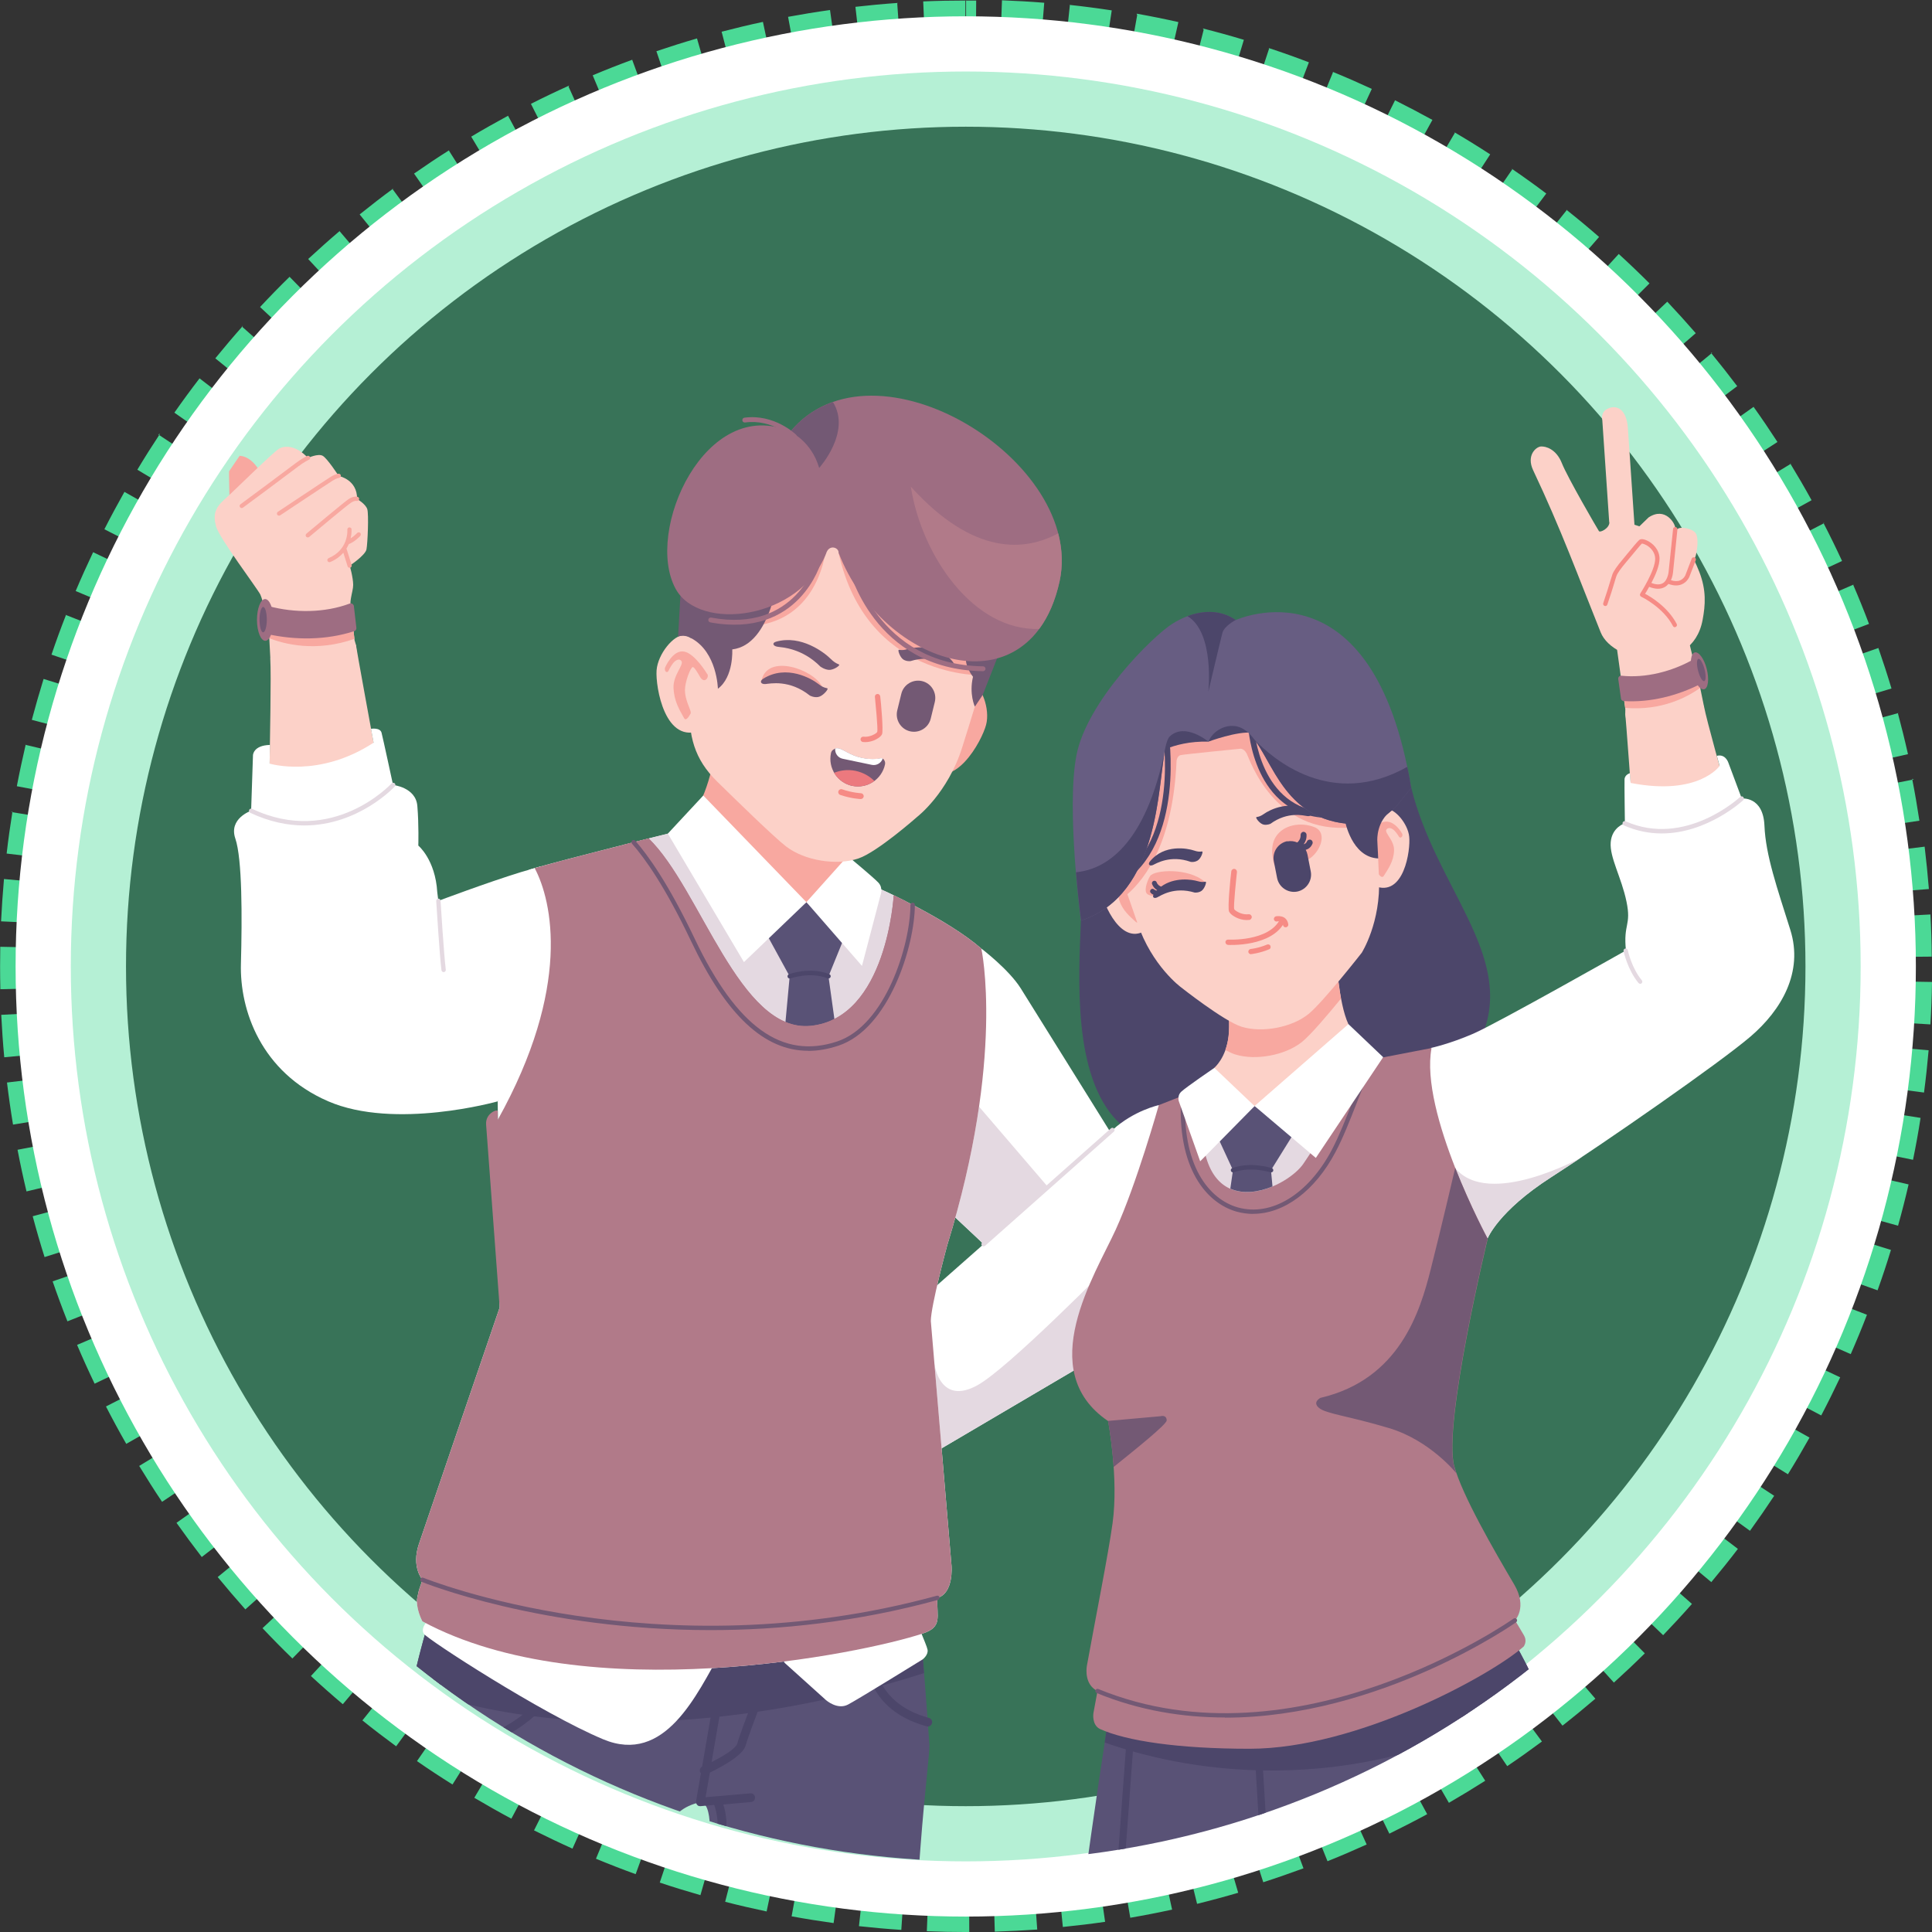 <?xml version="1.0" encoding="UTF-8"?>
<svg id="_圖層_2" data-name="圖層 2" xmlns="http://www.w3.org/2000/svg" width="218.04" height="218.04" xmlns:xlink="http://www.w3.org/1999/xlink" viewBox="0 0 218.04 218.04">
  <rect x="0" y="0" width="218.04" height="218.04" fill="#333333" stroke="none"/>
  <defs>
    <clipPath id="clippath">
      <circle cx="109.99" cy="109.07" r="101" style="fill: none; stroke-width: 0px;"/>
    </clipPath>
  </defs>
  <g id="_圖層_2-2" data-name=" 圖層 2">
    <g id="_圖層_8" data-name=" 圖層 8">
      <g id="Topic_exploration4" data-name="Topic exploration4">
        <g>
          <path d="m108.99.06c-1.59,0-3.21.03-4.8.1l.35,8c.38-.02.77-.03,1.15-.04h.26c.64-.02,1.27-.03,1.91-.04h1.09V.06h.04Zm-7.67.27c-1.59.11-3.2.26-4.78.44l.91,7.96c.83-.09,1.66-.18,2.49-.25h.56c.44-.04.88-.07,1.32-.1l-.56-7.99h0l.06-.06Zm-7.64.8c-1.58.22-3.17.48-4.74.77l1.46,7.87c1.45-.27,2.92-.51,4.39-.72l-1.12-7.93h.01Zm-7.57,1.34c-1.56.33-3.13.71-4.67,1.11l2.02,7.75c1.05-.27,2.1-.53,3.16-.77h.17c.33-.07.66-.15.99-.22l-1.67-7.83h0v-.04Zm-7.45,1.87c-1.53.44-3.07.93-4.58,1.44l2.56,7.59c.51-.17,1.02-.34,1.54-.51h.01s.04-.01.06-.02h.02s.02,0,.04-.01c.01,0,.02,0,.04-.01h.02s.04-.01.05-.02h.02s.03-.01.05-.02h.01s.04-.01.06-.02h0c.77-.24,1.55-.48,2.33-.7l-2.22-7.69h0v-.03Zm-7.3,2.4c-1.5.55-3,1.14-4.47,1.76l3.1,7.39c.75-.31,1.5-.62,2.25-.91h0s.04-.02.06-.02h0s.04-.01.06-.02h.01s.04-.01.05-.02h.02s.03-.01.04-.02c0,0,.02,0,.03-.01h.03s.02-.01.04-.02c.01,0,.02,0,.03-.01.01,0,.02,0,.03-.01h.01s.04-.02.06-.02h0c.47-.18.94-.36,1.41-.53l-2.76-7.52h0v-.04Zm-7.11,2.91c-1.45.65-2.91,1.35-4.33,2.07l3.61,7.15c.14-.07.29-.15.43-.22h0s.04-.02.06-.03h0s.03-.02.05-.03h0s.04-.02.06-.03h0s.03-.02.05-.02h.01s.03-.02.05-.02h.02s.03-.02.05-.02h.02s.03-.02.04-.02h.02s.03-.01.04-.02c0,0,.02,0,.02-.01.01,0,.02-.01.03-.02.01,0,.02-.01.03-.02,0,0,.02-.01.03-.02,0,0,.02,0,.03-.01.01,0,.02-.01.04-.02,0,0,.02,0,.02-.01.01,0,.03-.01.04-.02,0,0,.02,0,.02-.01.01,0,.02-.01.03-.02l.03-.02s.02,0,.03-.01c.01,0,.03-.01.04-.02,0,0,.02,0,.03-.01.01,0,.02-.01.04-.02,0,0,.02-.01.03-.01,0,0,.02,0,.03-.01.01,0,.03-.01.04-.02,0,0,.02,0,.03-.01.01,0,.03-.01.04-.02,0,0,.02,0,.03-.01.01,0,.02,0,.03-.01.01,0,.02-.01.03-.02,0,0,.02,0,.03-.01.01,0,.02-.01.03-.02,0,0,.02-.01.03-.01s.02-.01.03-.02c.01,0,.02-.01.03-.02,0,0,.02,0,.02-.01.01,0,.03-.01.04-.02,0,0,.02,0,.03-.01.01,0,.02-.01.04-.02,0,0,.02,0,.03-.01,0,0,.02-.01.03-.01s.02-.01.03-.02c0,0,.02,0,.03-.01.01,0,.02,0,.03-.01.01,0,.02-.01.04-.02,0,0,.02,0,.02-.01.01,0,.03-.01.04-.02,0,0,.01,0,.02-.01.01,0,.03-.01.04-.02h.02s.03-.01.04-.02c0,0,.01,0,.02-.01.01,0,.03-.01.04-.02h.02s.03-.02.04-.03h.02s.03-.01.05-.02h.02s.03-.01.05-.02h.02s.03-.02.05-.02h.01s.03-.02.05-.02h.01s.04-.02.05-.02h.01s.04-.02.05-.02h.01s.04-.02.05-.02h.01s.03-.02.05-.03h0s.04-.02.06-.03h0s.04-.02.06-.03h0s.04-.02.06-.03h0s.04-.02.06-.03h0s.04-.02.06-.03h0s.04-.02.06-.03h0s.08-.04.12-.06h0s.04-.02.06-.03h0s.04-.02.06-.03h0c.08-.04.17-.08.25-.11h0s.04-.02.06-.03h0s.04-.02.06-.03h0s.04-.02.06-.03l-3.29-7.3h0l.08-.13Zm-6.89,3.4c-1.4.76-2.81,1.55-4.18,2.37l4.11,6.88c1.16-.69,2.34-1.36,3.53-2.01h0s.03-.02.05-.03c0,0,0,0,.02-.01,0,0,.02-.01.04-.02,0,0,.02,0,.03-.02,0,0,.02,0,.02-.01,0,0,.03-.02.04-.02h.02s.03-.02.05-.03h0s.04-.02.05-.03h0l-3.8-7.05h0v-.02Zm-6.63,3.88c-1.35.85-2.69,1.75-4,2.66l4.58,6.57s0,0,.02-.01c0,0,.02-.01.02-.02,0,0,.02-.01.03-.02,0,0,.02-.01.03-.02,0,0,0,0,.02-.01,0,0,.03-.02.04-.03,0,0,0,0,.02-.01.02-.01.03-.02.04-.03h0s.03-.02.05-.03h0s.03-.02.05-.03h0s.07-.05.11-.08h0s.04-.03.06-.04h0s.04-.03.06-.04h0c.65-.44,1.3-.88,1.96-1.31h0s.04-.02.05-.03h0s.03-.02.05-.03h0s.03-.02.05-.03h0s.03-.02.04-.03c0,0,0,0,.02-.01,0,0,.02-.01.03-.02,0,0,0,0,.02-.01,0,0,.02-.01.04-.02,0,0,.02-.01.02-.02,0,0,.02-.02.03-.02,0,0,.02-.01.03-.02,0,0,0,0,.02-.01.02-.01.03-.02.05-.03h0s.04-.02.06-.04h0c.2-.13.41-.26.62-.4l-4.29-6.77h0l.04-.06Zm-6.34,4.34c-1.28.94-2.56,1.93-3.8,2.93l5.03,6.23c.29-.23.58-.46.87-.69h0s.04-.03.05-.04h0s.03-.02.05-.04h0s.03-.03.05-.04h0s.03-.03.05-.04h0s.03-.02.05-.04h0s.03-.02.04-.03h0s.03-.02.04-.03h0s.03-.03.04-.04c0,0,0,0,.02-.01,0,0,.03-.02.04-.03,0,0,0,0,.02-.01,0,0,.03-.02.04-.03,0,0,0,0,.02-.01,0,0,.02-.02.03-.03,0,0,0-.01.02-.02,0,0,.02-.02.03-.02,0,0,.02-.01.02-.02,0,0,.02-.02.03-.02,0,0,0-.01.02-.02,0,0,.02-.02.03-.03,0,0,.02-.01.02-.02,0,0,.02-.02.03-.03,0,0,.02-.01.02-.02,0,0,0-.01.02-.02,0,0,.02-.02.03-.03,0,0,0,0,.02-.02,0,0,.03-.02.04-.03,0,0,0-.01.02-.01s.03-.02.04-.03c0,0,0,0,.02-.01l.04-.03s0-.01.02-.01l.03-.02s0-.01.02-.02c0,0,.02-.02.04-.03,0,0,0,0,0-.01,0-.01.03-.02.04-.03h0s.03-.03.05-.05h0s.03-.03.05-.04h0c.07-.05.14-.11.21-.16h0c.36-.27.72-.55,1.09-.81l-4.75-6.45h0l.07-.04Zm-6.02,4.77c-1.21,1.03-2.42,2.11-3.59,3.19l5.45,5.87c.87-.81,1.76-1.61,2.66-2.39h0s.04-.03.05-.05h0l.05-.05h0l.04-.04h0s.02-.02.03-.03l.03-.03.02-.02.03-.03s0,0,.02,0l.03-.03h0s.03-.03.04-.04h0s.03-.03.05-.04h0l.05-.05h0s.11-.09.16-.14l-5.19-6.1h.05Zm-5.67,5.18c-1.14,1.11-2.27,2.27-3.35,3.43l5.85,5.47c.78-.83,1.56-1.65,2.37-2.45h0l.05-.05h0s.03-.03.04-.05h0l.04-.04h0s.02-.03.03-.04l.02-.02.03-.03.02-.02.03-.03.02-.02h0l.05-.05h0s.03-.04.05-.05h0c.11-.11.22-.21.33-.32l-5.61-5.72h.02Zm-5.29,5.56c-1.06,1.19-2.1,2.42-3.11,3.66l6.22,5.05s.04-.05.06-.07h0s.04-.05.04-.05c0,0,.01-.02.02-.03,0,0,.01-.02.02-.02,0,0,.02-.02.03-.03,0,0,0,0,.01-.02.01,0,.02-.03.03-.04h0s.03-.03.04-.05h0s.03-.03.04-.05h0s.03-.03.04-.05h0l1.02-1.23h0s.03-.03.04-.05h0s.03-.03.04-.05h0s.03-.03.04-.05h0s.03-.03.04-.05h0l.04-.04h0s.02-.04.04-.05h0s.02-.04.03-.05c0,0,0,0,0-.02,0,0,.02-.03.03-.04,0,0,0,0,0-.02,0,0,.02-.02.02-.03l.02-.03.02-.02s.02-.02.03-.03l.02-.02s.02-.02.03-.03c0,0,0-.02.02-.02.02-.03.05-.05.07-.08h0s.03-.03.04-.05h0s.03-.03.04-.05h0c.26-.31.53-.61.8-.92l-5.99-5.31h0l.09-.06Zm-4.89,5.92c-.97,1.26-1.93,2.57-2.84,3.87l6.56,4.6c.85-1.22,1.73-2.41,2.63-3.59l-6.35-4.88h0Zm-4.46,6.25c-.88,1.33-1.74,2.69-2.56,4.06l6.87,4.12c.14-.24.29-.48.43-.71h0s.02-.04.04-.06h0l.03-.06h0s.02-.04.04-.06h0s.05-.08.07-.12h0s.02-.04.03-.05h0s.02-.04.03-.05h0s.02-.03.03-.05h0l.03-.06h0l.03-.06h0s.02-.03.03-.05h0l.03-.05h0s.02-.04.03-.06h0s.02-.03.03-.05h0s.02-.04.03-.06h0s.02-.03.03-.05h0s.02-.04.03-.06h0s.02-.04.03-.06v-.02s.03-.03.04-.04c0,0,0,0,.01-.02,0,0,.02-.03.03-.04,0,0,0,0,.01-.02,0,0,.02-.03.03-.04v-.02s.02-.03.03-.04h0l.03-.06h0s.02-.04.03-.05c0,0,0,0,.01-.02.01-.02.02-.03.03-.04v-.02s.02-.03.03-.05h0s.02-.04.03-.05h0s.02-.04.03-.05h0s.02-.04.03-.06h0s.02-.04.03-.06h0s.02-.04.03-.06h0s.02-.04.03-.06h0s.02-.04.03-.06h0s.02-.03.03-.05h0s.02-.03.03-.05h0s.02-.04.03-.06h0s.02-.04.03-.06h0s.02-.04.03-.05h0s.05-.08.07-.11h0s.02-.04.04-.06h0s.02-.04.04-.06h0c.13-.19.25-.39.38-.58l-6.68-4.42h0l.2-.08Zm-4.01,6.55c-.78,1.39-1.55,2.81-2.27,4.23l7.14,3.63h0c.45-.89.92-1.77,1.39-2.65h0l.03-.06h0c.03-.06.07-.12.1-.18h0l.03-.06h0s.02-.04.03-.06h0l.03-.06h0c.03-.06.07-.12.1-.18h0l.03-.06h0c.11-.2.23-.4.34-.61l-6.97-3.94h.02Zm-3.54,6.82c-.68,1.44-1.35,2.91-1.97,4.38l7.38,3.12c.58-1.37,1.18-2.72,1.82-4.06l-7.23-3.44h0Zm-3.05,7.05c-.58,1.48-1.14,3-1.65,4.51l7.58,2.58c.03-.1.07-.2.1-.3h0s.01-.04.02-.06v-.02s0-.02.01-.03c0-.01,0-.02.01-.04v-.03s0-.03.01-.04v-.02s.01-.03.02-.04v-.02s.01-.03.02-.05h0s.01-.05.02-.07h0s.01-.04.02-.06h0s.01-.04.02-.06h0c.26-.74.53-1.48.81-2.22h0s.02-.04.02-.06h0s.02-.04.02-.06h0s.02-.04.02-.06h0s.01-.04.02-.06h0s.01-.04.02-.06v-.02s.01-.03.02-.05v-.02s0-.02.01-.04c0-.01,0-.02.01-.03,0,0,0-.02.01-.03,0-.02.01-.03.02-.05v-.02c.07-.18.14-.36.21-.54l-7.46-2.92h.09Zm-2.54,7.25c-.47,1.52-.92,3.08-1.33,4.62l7.74,2.04c.38-1.44.79-2.86,1.23-4.28l-7.65-2.38h0Zm-2.02,7.41c-.36,1.55-.7,3.13-1,4.7l7.87,1.49c.05-.26.1-.51.15-.77h0v-.04h0v-.04h0v-.03h0v-.07h0v-.03h0v-.04h0v-.03h0v-.03h0c.15-.77.32-1.54.49-2.31h0s.01-.05.02-.07h0c.02-.09.04-.18.06-.27h0c.05-.2.09-.41.14-.61l-7.8-1.83h0l.07-.02Zm-1.49,7.54c-.25,1.57-.48,3.17-.66,4.76l7.95.93c.07-.63.15-1.27.24-1.9h0v-.03h0v-.04h0v-.03h0s.01-.08.02-.13h0v-.03h0v-.07h0v-.03h0c0-.05.01-.09.02-.13h0v-.03h0v-.11h0v-.03h0v-.06h0v-.03h0v-.02h0v-.07h0v-.04h0c0-.05.02-.11.02-.16h0v-.03h0v-.03h0c.07-.44.13-.89.21-1.33l-7.91-1.28h0l.11-.08Zm-.96,7.62c-.14,1.58-.25,3.2-.33,4.79l8,.37c.03-.72.07-1.45.12-2.16h0v-.03h0v-.25h0v-.03h0v-.03h0c.04-.63.1-1.27.15-1.9h0v-.02h0l-7.98-.73h.04Zm-.42,7.66c0,.74-.02,1.47-.02,2.21,0,.86.01,1.72.03,2.58l8.01-.19c0-.2,0-.4-.01-.59h0v-.08h0v-.04h0v-.04h0c0-.43-.01-.85-.01-1.27h0v-.04h0v-.03h0v-.03h0v-.04h0v-.04h0v-.04h0v-.08h0v-.05h0v-.06h0v-.07h0v-.42h0v-.08h0c0-.45,0-.89.02-1.34v-.1h0l-8.01-.16h-.04.03Zm8.11,7.28l-8,.4c.08,1.59.19,3.2.34,4.79l7.97-.74c-.03-.34-.06-.69-.09-1.03h0v-.03h0v-.1h0v-.04h0v-.04h0v-.04h0c-.08-1.05-.15-2.09-.2-3.15h0l-.02-.02Zm.6,7.09l-7.95.95c.19,1.58.42,3.18.68,4.75l7.9-1.3c-.24-1.46-.45-2.93-.63-4.41h0Zm1.1,7.03l-7.86,1.51c.3,1.57.64,3.15,1.01,4.7l7.79-1.86c-.11-.45-.21-.89-.31-1.34h0v-.04h0s-.01-.05-.02-.08h0v-.09h0v-.03h0v-.03h0c-.2-.9-.39-1.81-.56-2.72h0l-.05-.02Zm1.59,6.94l-7.74,2.07c.41,1.54.86,3.09,1.34,4.61l7.64-2.41c-.21-.68-.42-1.37-.62-2.06h0s-.01-.04-.02-.06h0s-.01-.05-.02-.07h0s-.01-.04-.02-.06h0s-.01-.04-.02-.06h0s-.01-.05-.02-.07h0s-.01-.05-.02-.07h0s-.01-.05-.02-.07h0s0-.04-.01-.06v-.02s-.01-.03-.02-.05v-.02s0-.03-.01-.05v-.02s0-.03-.01-.05v-.06s0-.02-.01-.04v-.07s-.02-.02-.02-.03v-.06s0-.03-.01-.05h0s-.01-.05-.02-.07h0s-.01-.05-.02-.08h0c-.02-.07-.03-.13-.05-.19h0s-.01-.05-.02-.08h0c-.07-.26-.14-.51-.21-.77h0l-.07.02Zm2.08,6.81l-7.57,2.61c.52,1.51,1.08,3.02,1.67,4.51l7.45-2.94c-.54-1.38-1.06-2.77-1.54-4.17h-.01Zm2.56,6.64l-7.37,3.14c.62,1.47,1.29,2.94,1.98,4.38l7.22-3.46c-.21-.44-.42-.88-.62-1.32h0s-.02-.04-.03-.06h0s-.02-.04-.03-.06h0s-.02-.04-.03-.06h0s-.02-.03-.02-.05h0s-.02-.04-.02-.06v-.02s-.01-.03-.02-.05v-.02s-.01-.03-.02-.04c0,0,0-.02-.01-.02,0,0,0-.02-.01-.03,0,0-.01-.02-.02-.04,0,0,0-.02-.01-.02,0-.02-.01-.03-.02-.05v-.02s-.02-.04-.03-.06h0c-.31-.68-.61-1.37-.9-2.06h0l-.04-.02Zm3.02,6.44l-7.13,3.65c.73,1.42,1.5,2.84,2.29,4.22l6.96-3.97h0s-.01-.03-.02-.05c0,0-.01-.02-.02-.03,0,0,0-.02-.01-.02,0-.02-.02-.03-.03-.05h0c-.5-.89-.99-1.78-1.46-2.68h0s-.02-.04-.03-.06h0s-.02-.04-.03-.05h0s-.02-.04-.02-.04c0,0-.01-.03-.02-.04,0,0,0-.02-.01-.02,0,0-.01-.03-.02-.04,0,0,0,0-.01-.02,0,0-.01-.03-.02-.04h0s-.02-.04-.03-.06h0s-.02-.05-.03-.06h0s-.02-.04-.03-.06h0c-.1-.18-.19-.37-.29-.56h0l-.04-.02Zm3.47,6.21l-6.85,4.15c.83,1.36,1.69,2.73,2.58,4.05l6.66-4.45c-.33-.5-.66-1-.99-1.51h0s-.02-.04-.04-.06h0s-.02-.03-.03-.05h0s-.02-.03-.03-.05h0s-.02-.04-.03-.05h0s-.02-.03-.03-.05h0s-.02-.03-.03-.05h0s-.02-.04-.03-.06h0s-.02-.04-.03-.06h0s-.02-.04-.03-.06h0s-.02-.04-.03-.05h0s-.02-.04-.03-.05h0s-.02-.04-.03-.05c0,0,0,0-.01-.02-.01-.02-.02-.03-.03-.04,0,0,0,0-.01-.02,0,0-.02-.03-.03-.04,0,0,0,0-.01-.02-.01-.02-.02-.03-.03-.04h0s-.02-.04-.02-.05c0,0,0,0-.01-.02,0,0-.02-.03-.03-.04h0s-.02-.04-.03-.05c0,0,0,0-.01-.02-.01-.02-.02-.03-.03-.04,0,0,0,0-.01-.02,0,0-.02-.03-.03-.04,0,0,0,0-.01-.02,0,0-.02-.03-.02-.04,0,0,0,0-.01-.02,0,0-.01-.02-.02-.03,0,0-.01-.02-.02-.02,0,0-.01-.02-.02-.04,0,0,0,0-.01-.02,0,0-.02-.03-.03-.04,0,0,0,0-.01-.02-.01-.02-.02-.03-.03-.04,0,0,0,0-.01-.02,0,0-.02-.03-.03-.04,0,0,0,0-.01-.02,0,0-.02-.03-.03-.04,0,0,0,0-.01-.02,0,0-.02-.02-.02-.04,0,0,0,0-.01-.02,0,0-.02-.03-.02-.04,0,0,0,0-.01-.02,0,0-.02-.03-.03-.04,0,0,0,0-.01-.02,0-.02-.02-.03-.03-.04,0,0,0,0-.01-.02,0,0-.02-.03-.03-.04,0,0,0,0-.01-.02,0,0-.02-.03-.02-.04,0,0,0,0-.01-.02,0,0-.02-.03-.02-.04,0,0,0,0-.01-.02,0-.02-.02-.03-.03-.04v-.02s-.02-.03-.03-.05v-.02s-.02-.03-.03-.05v-.02s-.02-.03-.03-.05h0l-.11-.04Zm3.9,5.95l-6.54,4.62c.92,1.3,1.88,2.6,2.85,3.86l6.33-4.9c-.58-.75-1.15-1.51-1.71-2.27h0s-.02-.03-.04-.05h0s-.02-.03-.03-.05h0s-.02-.04-.03-.05h-.01s-.02-.03-.03-.05c0,0,0,0-.01-.02,0,0-.02-.02-.02-.03,0,0-.01-.02-.02-.03,0,0-.01-.02-.02-.03,0,0-.02-.02-.03-.04,0,0-.01,0-.01-.02-.02-.03-.04-.06-.06-.09h0s-.03-.04-.04-.06h0c-.18-.26-.37-.52-.55-.77h0l-.03-.02Zm4.31,5.67l-6.2,5.07c1.01,1.23,2.06,2.46,3.12,3.65l5.97-5.33c-.05-.06-.1-.11-.15-.17,0,0,0,0-.02-.02l-.02-.03s-.02-.02-.03-.03h0s-.03-.04-.04-.05h0s-.03-.03-.04-.05h0s-.03-.03-.04-.05h0c-.54-.61-1.06-1.22-1.59-1.84h0s-.03-.03-.04-.05h0s-.02-.03-.04-.04h0s-.02-.04-.04-.05h-.01s-.02-.03-.03-.04c0,0-.01-.02-.02-.03,0,0-.01-.02-.02-.02,0,0-.02-.02-.03-.03,0,0,0,0-.02-.02-.01-.02-.03-.03-.04-.05h0c-.21-.26-.42-.51-.63-.77h0l-.03-.05Zm4.69,5.35l-5.83,5.49c1.09,1.16,2.22,2.31,3.37,3.42l5.59-5.74h0s-.03-.03-.04-.04h0s-.03-.03-.04-.05h0s-.03-.04-.04-.05c0,0,0,0-.02-.02,0,0-.02-.02-.03-.03,0,0-.02-.02-.03-.02,0,0,0,0-.02-.02,0,0-.02-.02-.03-.03,0,0,0,0-.02-.02,0,0-.02-.02-.03-.03l-.02-.02s-.09-.09-.13-.13h0s-.03-.04-.05-.05h0s-.03-.04-.05-.05h0c-.28-.28-.55-.55-.83-.83h0s-.03-.04-.05-.05h0s-.03-.04-.05-.05h0s-.09-.09-.13-.14h0s-.03-.03-.05-.05h0s-.03-.04-.04-.05h0s-.02-.03-.03-.05c0,0,0,0-.02-.02,0,0,0,0-.02-.02,0,0-.02-.02-.03-.03,0,0,0,0-.02-.02,0,0-.02-.02-.03-.03,0,0,0,0-.02-.02,0,0-.02-.02-.03-.03,0,0,0,0-.02-.02,0,0-.02-.02-.03-.03,0,0,0,0-.02-.02,0,0-.02-.02-.03-.03h0s-.03-.04-.04-.05h0s-.03-.03-.04-.04h0s-.03-.03-.04-.04h0c-.3-.32-.61-.63-.91-.95h0l-.06-.04Zm5.06,5.01l-5.43,5.88c1.17,1.08,2.38,2.15,3.6,3.18l5.17-6.12c-.57-.48-1.13-.96-1.68-1.45h0c-.09-.08-.17-.15-.26-.23h0s-.03-.03-.05-.04h0s-.03-.03-.05-.04h0s-.03-.03-.05-.04h0s-.06-.06-.1-.09h0s-.03-.03-.05-.04h0s-.03-.03-.05-.04h0s-.03-.03-.04-.04h0s-.03-.03-.04-.04h0s-.03-.03-.05-.04h0s-.03-.03-.04-.04h0s-.03-.03-.04-.04h0s-.03-.02-.04-.04h0s-.03-.03-.04-.04h0s-.03-.03-.04-.04h0s-.03-.03-.04-.04h0s-.03-.03-.04-.04h0s-.03-.03-.04-.04h0s-.03-.03-.04-.05h0s-.02-.03-.04-.04h0s-.03-.03-.04-.04c0,0,0,0-.02,0,0,0-.03-.02-.03-.03,0,0,0,0-.02-.02,0,0-.02-.02-.03-.03,0,0-.02,0-.02-.02,0,0-.02-.02-.03-.03,0,0,0,0-.02-.02,0,0-.02-.02-.03-.03,0,0,0,0-.02-.02,0,0-.02-.02-.03-.03,0,0,0,0-.02-.02,0,0-.02-.02-.03-.02h0s-.11-.12-.11-.12Zm5.39,4.64l-5.01,6.25c1.24,1,2.53,1.98,3.81,2.92l4.73-6.46c-.37-.27-.73-.54-1.09-.81h0s-.04-.03-.06-.05h0s-.02-.02-.03-.03c0,0-.02,0-.03-.02,0,0-.02,0-.03-.02,0,0-.02,0-.03-.02,0,0-.02,0-.03-.02,0,0-.02-.02-.03-.02,0,0,0,0-.02-.02,0,0-.03-.02-.04-.03h0s-.03-.02-.04-.03h0s-.03-.02-.05-.04h0s-.03-.03-.05-.04h0c-.66-.5-1.32-1.02-1.97-1.54h0v-.02Zm5.71,4.25l-4.56,6.59c1.31.91,2.66,1.8,4.01,2.64l4.26-6.78c-.3-.19-.61-.38-.91-.58h0s-.04-.03-.06-.04h0s-.03-.02-.05-.03c0,0,0,0-.02,0,0,0-.02,0-.03-.02,0,0-.02-.02-.03-.02,0,0-.02,0-.02-.02,0,0-.02-.02-.04-.02,0,0,0,0-.02,0,0,0-.03-.02-.04-.02,0,0,0,0-.02,0,0,0-.03-.02-.04-.03h0s-.03-.02-.05-.03h0s-.03-.02-.05-.03h0s-.03-.02-.05-.03h0s-.03-.02-.05-.03h0c-.74-.48-1.47-.97-2.19-1.47h0v-.05Zm5.99,3.84l-4.08,6.89c1.37.81,2.78,1.61,4.18,2.36l3.77-7.06c-.74-.4-1.48-.8-2.21-1.22h0s-.04-.02-.06-.04h-.02s-.03-.02-.04-.03c0,0,0,0-.02,0,0,0-.03,0-.04-.02,0,0-.02,0-.03,0,0,0-.02,0-.03-.02,0,0-.02,0-.03-.02,0,0,0,0-.02,0,0,0-.03-.02-.04-.02,0,0,0,0-.02,0,0,0-.03-.02-.05-.03h0s-.03-.02-.05-.03h0s-.04-.02-.05-.03h0s-.04-.02-.06-.03h0s-.04-.02-.05-.03h0s-.04-.02-.06-.03h0c-.32-.18-.64-.37-.96-.56h0l-.02-.04Zm6.25,3.41l-3.59,7.16c1.43.71,2.89,1.41,4.34,2.06l3.27-7.31c-.07-.03-.14-.06-.21-.1h0s-.04-.02-.06-.03h-.02s-.03,0-.04-.02c0,0-.02,0-.03,0,0,0-.02,0-.03,0-.01,0-.03,0-.04-.02h-.02s-.03,0-.05-.02h-.02s-.03-.02-.05-.02h-.01s-.04-.02-.05-.02h0s-.04-.02-.06-.03h0s-.04-.02-.06-.03h0s-.04-.02-.06-.03h0c-.93-.42-1.85-.86-2.76-1.31h0s-.04-.02-.06-.03h0s-.04-.02-.06-.03h0s-.04-.02-.05-.03h-.01s-.03-.02-.05-.02c0,0-.01,0-.02,0-.01,0-.03,0-.04-.02,0,0-.02,0-.03,0h-.02l-.05-.03h0s-.02,0-.03-.02h0l-.03-.06Zm6.47,2.96l-3.07,7.4c1.47.61,2.98,1.2,4.48,1.74l2.74-7.53c-.75-.27-1.5-.55-2.24-.84h0s-.04-.02-.07-.03h0s-.04-.02-.07-.03h0s-.07-.03-.11-.04h0s-.04-.02-.07-.03h0s-.04-.02-.06-.02h0s-.04-.02-.06-.03h0s-.05-.02-.07-.03h0s-.07-.03-.11-.04h0s-.04-.02-.07-.03h0s-.05-.02-.07-.03h0c-.37-.15-.75-.3-1.12-.46h-.03Zm6.67,2.49l-2.54,7.6c1.51.51,3.06.98,4.59,1.42l2.2-7.7c-.57-.16-1.14-.33-1.7-.5h0s-.05-.02-.07-.02h0c-.06-.02-.12-.04-.18-.06h0s-.04,0-.07-.02h0s-.05-.02-.07-.02h0s-.07-.02-.11-.04h0s-.05,0-.07-.02h0s-.04,0-.07-.02h0c-.63-.2-1.25-.4-1.88-.61h-.03Zm6.83,2.01l-1.99,7.76c1.54.4,3.12.76,4.68,1.09l1.65-7.84c-.36-.08-.73-.15-1.09-.23h-.06c-1.06-.24-2.12-.49-3.17-.76h0l-.02-.02Zm6.95,1.52l-1.44,7.88c1.57.29,3.16.54,4.74.76l1.09-7.93c-.87-.12-1.74-.25-2.61-.39h-.17c-.54-.09-1.08-.18-1.61-.28h0v-.04Zm7.04,1.03l-.88,7.96c1.58.17,3.19.32,4.78.42l.53-7.99c-1.11-.07-2.2-.16-3.29-.27h-.2c-.31-.03-.61-.06-.91-.1h0l-.03-.02Zm7.1.53l-.32,8c1.47.06,2.95.09,4.42.09h.37l-.03-8.01h-1.74c-.51,0-1.03-.02-1.54-.03h-.65c-.17,0-.34,0-.51-.02h0v-.03Zm11.56-.19c-1.47.11-2.95.18-4.44.23l.23,8.01c1.59-.05,3.2-.13,4.79-.24l-.58-7.99h0Zm7.08-.77c-.81.12-1.62.22-2.44.32h-.24c-.57.07-1.14.13-1.72.19l.79,7.97c1.59-.16,3.19-.35,4.77-.58l-1.14-7.93h0l-.02.03Zm7-1.26c-.71.15-1.43.3-2.15.44h-.15c-.68.13-1.36.26-2.05.37l1.35,7.89c1.57-.27,3.16-.58,4.72-.92l-1.7-7.83h0l-.02.05Zm6.9-1.76c-1.18.35-2.37.67-3.57.97h0s-.1.03-.15.04h-.15c-.13.03-.27.07-.4.1l1.91,7.78c1.55-.38,3.11-.8,4.64-1.25l-2.25-7.69h0l-.03.05Zm6.76-2.24s-.08.03-.13.05h0s-.04,0-.06.02h0s-.04,0-.05.02h0s-.03,0-.05.02h0s-.03,0-.05.02h-.02s-.03,0-.04.02h-.02s-.03,0-.05.02h-.02s-.03,0-.04.02h-.02s-.02,0-.03,0c0,0-.02,0-.04,0h-.03s-.03,0-.04,0h-.03s-.03,0-.04,0h-.03s-.02.02-.03.02c0,0-.02,0-.03,0,0,0-.03,0-.04,0h-.02s-.03,0-.05.02h-.02s-.03,0-.05.02h-.02s-.04,0-.05.02h-.02s-.02,0-.03,0h-.02s-.04,0-.05.02h-.02s-.04,0-.05.02h-.02s-.03,0-.05.02h-.02s-.03,0-.05.02h-.02s-.02,0-.03,0h-.02s-.03,0-.05.02h-.03s-.03,0-.04,0h-.02s-.03,0-.04,0h-.06s-.03,0-.04,0h-.03s-.03.02-.04.02h-.02s-.02,0-.03,0c0,0-.02,0-.03,0,0,0-.02,0-.03,0h-.03s-.03,0-.04,0h-.02s-.03,0-.05.02h-.02s-.03,0-.05.02h-.02s-.03,0-.05.02h0s-.03,0-.05.02h0s-.04,0-.05.02h0s-.04,0-.06.02h0s-.04,0-.06.02h0s-.04,0-.06.02h0s-.09.03-.13.04h0s-.04,0-.06.02t0,0c-.46.16-.92.31-1.39.46l2.45,7.62c1.52-.49,3.04-1.02,4.54-1.57l-2.79-7.51h0l-.03.24Zm6.58-2.72c-.17.08-.34.15-.5.23h0s-.04.02-.06.03h0s-.04.02-.06.03h0s-.08.04-.12.06h0s-.04.02-.06.03h0s-.04.02-.06.02h0s-.03.02-.05.02h0s-.04.02-.05.02h0s-.03,0-.05.02h0s-.03.02-.05.02h0s-.03.02-.05.03h-.02s-.03.02-.05.02h-.02s-.03.02-.05.03h0s-.03,0-.04.02h-.02s-.03,0-.04.02h-.02s-.03,0-.04.02c0,0-.02,0-.02,0,0,0-.03,0-.04.02,0,0-.02,0-.03,0,0,0-.02,0-.03,0,0,0-.02,0-.04.02,0,0-.02,0-.03,0,0,0-.03,0-.04.02,0,0,0,0-.02,0-.02,0-.03,0-.05.02h-.02s-.02,0-.03,0c0,0-.02,0-.04.02,0,0-.02,0-.03,0h-.02s-.04.02-.05.02h0s-.04.02-.06.03h0s-.04.02-.06.03h0c-.06.03-.12.05-.18.08h0s-.05.02-.07.03h0c-.56.24-1.13.47-1.7.7l2.99,7.43c1.48-.59,2.96-1.23,4.42-1.89l-3.32-7.29h0l-.06.07Zm6.37-3.17c-.57.31-1.14.61-1.72.91h0s-.04.02-.06.03h0s-.03.02-.05.03h0s-.03.02-.05.03h0s-.03.02-.05.02h-.02s-.03,0-.04.02c0,0-.02,0-.02,0,0,0-.02,0-.03.02,0,0-.02,0-.03,0,0,0-.02,0-.03.02,0,0-.02,0-.02,0,0,0-.03,0-.04.02,0,0-.02,0-.03,0,0,0-.02,0-.03.02,0,0-.02,0-.03.02h-.02s-.03.02-.05.02h0s-.04.02-.05.03h0c-.41.21-.81.41-1.22.61h-.02s-.03.02-.05.02c0,0,0,0-.02,0,0,0-.02,0-.04.02,0,0-.02,0-.03.02,0,0,0,0-.02,0,0,0-.03,0-.04.02h-.02s-.03,0-.05.02h0l3.51,7.2c1.43-.7,2.87-1.44,4.27-2.2l-3.82-7.04h0l-.05.08Zm6.13-3.62c-.98.62-1.96,1.23-2.96,1.82h0s-.03.02-.05.03h0s-.03.03-.05.04h-.02s-.02,0-.04.02l-.03.02s-.02,0-.03.02c-.02,0-.03.02-.05.03h0c-.19.11-.37.22-.56.33l4.01,6.93c1.38-.8,2.76-1.64,4.1-2.49l-4.31-6.75h0Zm5.86-4.04c-.64.48-1.29.95-1.94,1.41h0c-.07.05-.14.1-.21.15h0s-.03.02-.05.04h0s-.03.02-.05.04h0s-.03.02-.05.03h0s-.03.02-.04.03c0,0-.02,0-.02.02,0,0-.02,0-.03.02,0,0-.02,0-.03.02,0,0-.02,0-.03.02,0,0-.02,0-.02.02,0,0-.02.02-.03.02,0,0-.02,0-.03.02,0,0-.02,0-.03.02,0,0-.02,0-.03.02,0,0,0,0-.02,0,0,0-.03.02-.04.03,0,0,0,0-.02,0,0,0-.03.02-.04.03h0s-.03.02-.05.03h0s-.03.02-.05.03h0c-.25.17-.49.34-.74.51l4.49,6.63c1.32-.89,2.64-1.83,3.92-2.78l-4.77-6.43h0l-.05.05Zm5.56-4.44c-.41.35-.83.7-1.24,1.05h0l-.05.05h0s-.03.03-.05.04h0s-.03.02-.04.03c0,0,0,0-.02,0,0,0-.02,0-.02.02,0,0-.02.02-.03.02l-.03.02s-.02,0-.02.02c0,0-.02.02-.03.03,0,0-.02,0-.02.02l-.03.02s-.02,0-.03.02c0,0-.02,0-.02.02l-.03.03-.02.02s-.03.02-.04.03c0,0,0,0-.02,0,0,0-.02.02-.04.03h0s-.03.03-.04.04h0s-.03.02-.04.03h0s-.03.02-.04.03h0l-.04.04h0s-.03.02-.05.04h0s-.03.03-.05.04h0s-.03.02-.05.04h0s-.07.06-.1.08h0s-.03.03-.05.04h0s-.03.03-.05.04h0s-.04.03-.05.04h0c-.32.26-.65.52-.98.78l4.94,6.3c1.25-.98,2.5-2.01,3.71-3.04l-5.21-6.08h0l-.08.09Zm5.24-4.82l-.21.21h0s-.02.03-.04.04c0,0-.02,0-.02.02,0,0-.02.02-.03.02l-.03.03h0s-.03.03-.04.05h0s-.03.04-.04.05h0l-.04.04h0c-.9.87-1.81,1.73-2.74,2.57l5.37,5.94c1.18-1.07,2.36-2.18,3.49-3.3l-5.62-5.7h0l-.02.03Zm4.89-5.17c-.21.24-.43.49-.64.72h0s-.03.03-.04.05h0l-.04.04h0s-.02.04-.04.05h0s-.02.04-.03.05c0,0,0,0,0,.02l-.03.03-.02.02-.03.03-.02.02-.03.03-.02.02-.03.03-.02.02-.03.03-.02.02-.02.02s-.02.02-.03.03l-.02.02-.03.03-.02.02-.03.03-.02.02s0,.02-.02.02c0,0-.02.02-.02.03l-.03.03s0,0,0,.02c0,0-.02.02-.03.04,0,0,0,0-.02.02,0,0-.02.02-.03.04l-.02.02-.03.03-.02.02s-.02.02-.03.03l-.02.02s0,.02-.02.02l-.03.03-.02.02-.03.03-.02.02s-.02.02-.02.03c0,0-.02.02-.02.03,0,0-.02.02-.02.03l-.02.02-.03.03s0,0,0,.02c0,0-.02.03-.04.04h0s-.02.03-.04.05h0s-.03.04-.04.05h0l-.04.04h0s-.03.03-.04.05h0l-.05.05h0l-.05.05h0c-.3.32-.6.64-.91.96l5.77,5.55c1.1-1.15,2.2-2.34,3.25-3.53l-6.01-5.29h0l-.02.03Zm4.51-5.5c-.08.1-.15.2-.23.29h0s-.03.03-.04.05h0s-.02.04-.03.05c0,0,0,0,0,.02,0,0-.02.03-.03.04,0,0,0,0,0,.02,0,0,0,.02-.02.03,0,0-.02.02-.03.03,0,0,0,.02-.02.02,0,0-.02.02-.03.03l-.02.02s-.02.02-.03.03l-.02.02s-.02.02-.02.03c0,0,0,.02-.02.02l-.03.03s0,0,0,.02c0,0-.02.03-.03.04,0,0,0,0,0,.02,0,0-.02.03-.03.04,0,0,0,0,0,.02,0,.02-.02.03-.03.04h0s-.02.04-.03.05h0s-.02.04-.03.05h0s-.02.04-.03.05h0s-.02.04-.04.06h0s-.02.03-.04.04h0s-.02.04-.03.06h0s-.02.04-.04.05h0s-.02.03-.04.05h0s-.02.03-.04.05h0s-.02.03-.04.05h0s-.02.04-.04.05h0s-.02.04-.04.05h0s-.02.03-.04.05h0s-.03.03-.04.04h0s-.02.03-.03.04h0s-.02.04-.04.05h0s-.02.04-.04.05h0s-.02.04-.03.05h0s-.02.04-.04.05h0s-.02.03-.04.04h0s-.02.03-.04.04h0s-.02.04-.04.05h0s-.02.04-.03.05h0s-.02.04-.03.05h0s-.02.04-.04.05h0s-.02.03-.04.04h0s-.02.03-.03.04h0s-.02.04-.04.05h0s-.02.04-.03.05h0s-.02.04-.04.05h0s-.02.04-.04.05h0s-.02.04-.03.05h0s-.02.03-.03.04h0s-.02.04-.04.05h0s-.02.04-.03.05h0s-.02.04-.03.05h0s-.02.04-.04.05h0s-.02.04-.03.05h0s-.02.04-.03.05h0s-.02.04-.04.05h0s-.02.04-.04.05h0s-.02.04-.04.05h0s-.02.04-.04.05h0s-.02.03-.04.04h0s-.02.03-.04.04h0s-.03.03-.04.05h0s-.02.03-.04.04h0l6.15,5.13c1.02-1.22,2.03-2.48,3-3.75l-6.37-4.86h0l-.29.31Zm4.12-5.81s-.06.09-.09.13h0s-.02.04-.03.06c0,0,0,0,0,.02,0,0-.02.03-.03.04,0,0,0,.02-.02.02,0,0,0,.02-.02.03,0,0,0,.02-.02.04,0,0,0,0,0,.02,0,0-.02.03-.03.04v.02l-.04.04v.02s-.03.03-.04.05h0s-.02.03-.03.05h0s-.02.04-.03.05h0s-.02.03-.03.05h0s-.02.04-.03.05h0s-.02.04-.04.05h0c-.65.96-1.31,1.91-1.99,2.85l6.49,4.69c.93-1.29,1.85-2.62,2.73-3.95l-6.69-4.4h0l-.04.03Zm3.7-6.08c-.12.22-.25.44-.38.66h0s-.02.03-.03.05h0s-.02.04-.03.06h0s-.02.04-.03.06h0s-.02.04-.02.05c0,0,0,0,0,.02,0,0,0,.02-.02.04v.02s-.03.02-.03.03c0,0,0,.02,0,.02,0,0,0,.02-.02.04,0,0,0,.02-.02.03,0,0,0,.02-.02.03,0,0,0,.02-.02.04h0s-.02.04-.03.06h0s-.02.04-.04.06h0c-.49.85-1,1.7-1.52,2.53l6.81,4.22c.84-1.35,1.66-2.75,2.44-4.14l-6.99-3.92h0l-.03.04Zm3.26-6.33c-.63,1.34-1.3,2.67-1.99,3.98l7.09,3.73c.74-1.41,1.46-2.86,2.14-4.3l-7.24-3.41h0Zm2.8-6.54c-.54,1.38-1.1,2.76-1.7,4.11l7.33,3.22c.64-1.46,1.26-2.95,1.83-4.44l-7.47-2.89h0Zm2.33-6.72c-.2.65-.41,1.31-.62,1.95h0s-.02.05-.02.07h0s-.02.05-.02.08h0s-.02.07-.03.11v.02s0,.03-.02.05v.02s0,.03,0,.04c0,0,0,.02,0,.03v.03s0,.03,0,.04v.02s0,.03-.02.05v.02s0,.03-.02.05v.02s0,.03-.02.05h0s0,.05-.02.06h0s0,.05-.02.06h0s0,.05-.02.07h0s0,.05-.02.07h0s0,.04-.02.06h0s0,.04-.02.06h0s0,.05-.02.07h0s0,.04-.02.06h0s-.03.08-.04.12h0s0,.04-.02.06h0s0,.04-.02.06h0s0,.05-.02.07h0s0,.04-.02.06h0s0,.04-.02.06h0s0,.04-.02.06h0s0,.04-.02.06h0s0,.05-.02.06h0s0,.04-.02.06v.02s0,.03-.02.04v.02s0,.03-.02.05v.02s0,.03-.02.04v.03s0,.02,0,.03c0,0,0,.03,0,.04v.04l7.54,2.69c.54-1.5,1.05-3.04,1.51-4.56l-7.65-2.36h0l-.14.07Zm1.85-6.87c-.05.2-.09.39-.14.59h0v.04h0v.04h0v.03h0v.03h0v.03s0,.03,0,.05h0s0,.05-.02.07h0v.03h0v.03h0c-.09.38-.19.76-.28,1.15h0v.03h0v.03h0v.03h0v.03h0v.03h0s0,.04,0,.06h0v.08h0v.04h0v.03h0v.04h0c-.15.6-.31,1.2-.48,1.79l7.71,2.15c.43-1.54.83-3.1,1.19-4.66l-7.8-1.81h0l-.16.04Zm1.36-6.99c-.09.57-.19,1.15-.29,1.72h0v.03h0v.13h0v.04h0s0,.08-.02.12h0c-.13.71-.26,1.42-.4,2.13h0s-.02.08-.02.11v.07h0v.03h0l7.85,1.6c.32-1.56.61-3.15.85-4.73l-7.91-1.25h-.06Zm.86-7.06c-.03.4-.07.81-.11,1.21h0v.03h0v.04h0v.11h0v.08h0v.03h0v.03h0v.04h0c-.1.95-.21,1.9-.33,2.84l7.94,1.04c.21-1.58.38-3.18.52-4.77l-7.98-.69h-.04Zm.37-7.11c0,.35,0,.7-.02,1.04h0v.03h0v.15h0v.03h0v.03h0v.03h0c0,.5-.03,1-.06,1.49h0v.12h0v.04h0v.03h0v.04h0v.03h0v.19h0v.03h0c-.02.38-.04.74-.06,1.11l7.99.48c.1-1.59.16-3.2.18-4.79l-8.01-.13h0l-.02.05Zm7.87-7.54l-8,.42c.02.42.04.84.06,1.26h0v.04h0v.04h0v.09h0v.03h0v.04h0v.03h0c.03.77.05,1.54.06,2.32h0v.14h0v.08h0v.34l8.01-.07c0-1.59-.06-3.21-.15-4.79h0l.02.03Zm-.67-7.65l-7.95.98c.18,1.47.33,2.94.45,4.43l7.98-.63c-.13-1.59-.29-3.2-.48-4.78h0Zm-1.21-7.59l-7.86,1.54c.11.55.21,1.1.31,1.65h0v.04h0v.04h0s0,.08.02.12h0v.04h0v.03h0v.17h0v.06h0v.02h0v.03h0v.04h0v.03h0v.03h0s.02.09.02.14h0v.03h0v.03h0v.03h0c0,.08.03.16.04.24h0v.03h0c0,.07.02.14.03.2h0v.03h0v.03h0v.03h0v.03h0v.04h0v.07h0v.11h0v.04h0v.03h0c.05.3.09.6.14.9l7.92-1.19c-.24-1.58-.51-3.17-.82-4.73h0l.2.07Zm-1.74-7.49l-7.73,2.09c.16.59.32,1.19.47,1.79h0v.03h0v.03h0v.04h0v.11s.02.05.02.08h0v.03h0v.03h0v.03h0v.03h0c.17.7.34,1.4.49,2.1l7.82-1.75c-.35-1.56-.74-3.13-1.15-4.66h0l.08.02Zm-2.27-7.34l-7.56,2.64c.49,1.4.94,2.81,1.37,4.23l7.67-2.3c-.46-1.53-.96-3.07-1.48-4.57h0Zm-2.79-7.16l-7.36,3.17c.18.42.36.85.54,1.28h0s.02.04.02.06h0s.02.04.02.06h0s0,.05.02.06h0s0,.04.02.05c0,0,0,.02,0,.03,0,.01,0,.03.02.04v.02s0,.03.02.04c0,0,0,.02,0,.03,0,.01,0,.03.02.04,0,0,0,.02,0,.03v.02s0,.04.02.05h0s.02.05.03.07h0c.3.74.59,1.48.87,2.23l7.49-2.84c-.56-1.49-1.17-2.99-1.8-4.45h.04Zm-3.29-6.95l-7.11,3.68h0s.02.03.02.04c0,0,0,0,0,.02,0,0,0,.03.02.04,0,0,0,.02,0,.02,0,0,0,.02.02.04,0,0,0,.02.02.03,0,0,0,.02,0,.03,0,0,0,.03.02.04,0,0,0,0,0,.02,0,0,0,.03.02.04,0,0,0,.02,0,.02,0,.02.02.04.03.05h0s0,.02.02.03h0s.02.05.03.07h0s.02.05.03.07h0c.44.87.87,1.73,1.28,2.61h0s.02.04.02.06c0,0,0,.01,0,.02,0,.01,0,.03.02.04,0,.01,0,.02,0,.03,0,0,0,.02,0,.03,0,.01,0,.03.02.04v.02s.02.03.03.05v.02s.02.03.02.05h0c.07.14.14.29.2.44l7.27-3.36c-.67-1.45-1.38-2.9-2.11-4.31h0l.05.02Zm-3.77-6.7l-6.84,4.17c.23.38.45.75.68,1.13h0s.02.03.03.05h0s.02.03.03.05h0s.03.06.03.06h0s.02.04.02.05c0,0,0,0,0,.02,0,0,0,.02.02.03,0,0,0,.02.02.03,0,0,0,.02.02.03,0,0,0,0,0,.02,0,0,0,.02.02.04,0,0,0,.02,0,.03,0,0,0,.03.02.04,0,0,0,.02.02.03,0,0,0,0,0,.02,0,0,.02.03.03.04v.02s.02.03.03.05h0s.02.05.03.07h0s.06.11.09.16h0c.36.62.7,1.23,1.05,1.86l7.01-3.87c-.77-1.4-1.58-2.79-2.41-4.15h0l.06.02Zm-4.23-6.41l-6.53,4.64c.86,1.21,1.69,2.44,2.5,3.68l6.72-4.35c-.87-1.34-1.77-2.67-2.7-3.97h0Zm-4.67-6.1l-6.18,5.09c.43.52.86,1.05,1.28,1.59h0s.03.03.04.05h0s.03.03.04.05h0s.02.04.03.05v.02s.03.03.04.04h0s0,.03.02.04c0,0,0,0,0,.02,0,0,.02.03.03.04v.02s.03.03.04.04c0,0,0,0,0,.02,0,0,.02.02.03.04,0,0,0,0,0,.02,0,0,.02.03.03.04,0,0,0,0,0,.02,0,0,0,.02.02.03,0,0,.02.02.02.03,0,0,0,.02.02.03,0,0,0,.02.02.02,0,0,.02.02.03.03,0,0,0,0,.02.02,0,0,.02.02.03.04,0,0,0,0,0,.02,0,0,.02.03.03.04h0s.02.04.03.06h0s.03.05.04.06h0s.05.06.07.09h0s.03.04.04.06h0s.03.04.04.06h0c.2.27.41.53.61.8l6.4-4.81c-.96-1.27-1.96-2.54-2.97-3.77h.08Zm-5.08-5.76l-5.81,5.51c.08.08.16.17.24.25h0s.03.03.04.05h0s.03.03.04.04h0s.02.02.03.04c0,0,0,0,.02.02,0,0,.02.02.03.03,0,0,0,0,.02.02,0,0,.02.02.03.03,0,0,0,.02.02.02,0,0,0,0,.02.02,0,0,.02.03.04.04h0s.03.04.05.06h0c.81.87,1.61,1.76,2.4,2.67l6.05-5.25c-1.04-1.2-2.13-2.4-3.22-3.56h0Zm-5.47-5.39l-5.41,5.9c1.09,1,2.16,2.03,3.21,3.08l5.67-5.66c-1.13-1.13-2.29-2.24-3.47-3.32h0Zm-5.84-4.99l-4.99,6.27c.82.65,1.62,1.31,2.42,1.98h0s.03.03.05.04h0s.03.03.04.04h0s.03.02.04.04h0s.03.03.04.04h0s.02.03.03.04c0,0,0,0,.02.02,0,0,.02.02.03.03,0,0,0,0,.02,0,0,0,.02.02.04.03,0,0,0,0,.02.02,0,0,.02.02.04.03,0,0,0,0,.02.02,0,0,.02.02.03.03,0,0,0,0,.02.02,0,0,.02,0,.03.02,0,0,.02.02.03.03,0,0,0,0,.02.02,0,0,.02.02.03.03,0,0,0,0,.02.02,0,0,.02.02.03.03,0,0,.02,0,.02.02,0,0,.02,0,.02.02,0,0,.02.02.03.03,0,0,0,0,.02.02,0,0,.02.02.03.03,0,0,0,0,.02.02,0,0,.02.02.03.03,0,0,0,0,.02.02,0,0,.02.02.03.03,0,0,.02,0,.02.02,0,0,.02.02.03.02,0,0,0,0,.02.02,0,0,.02.02.04.03h0l5.26-6.04c-1.2-1.05-2.44-2.08-3.69-3.07h.04Zm-6.17-4.57l-4.53,6.6c.59.41,1.18.82,1.76,1.24h0s.04.03.06.04h0s.07.05.11.08h0s.04.03.05.04h0s.03.02.05.03h0s.03.02.04.03h0s.03.02.04.03c0,0,0,0,0,.01,0,0,.03.02.04.03,0,0,0,0,.02.01,0,0,.02.02.03.02,0,0,.02.01.03.02,0,0,.02.01.03.02,0,0,0,0,.02.01,0,0,.02.02.04.03,0,0,.02.01.02.02,0,0,.02.02.03.02,0,0,.02.01.03.02,0,0,0,0,.02.01,0,.01.03.02.04.03h0s.03.02.05.04h0c.34.25.69.51,1.03.76l4.82-6.4c-1.27-.96-2.58-1.9-3.9-2.8h0l.03.06Zm-6.48-4.12l-4.06,6.9h0s.03.02.05.03h0s.04.02.05.03h0c.76.45,1.51.9,2.25,1.37h0s.04.02.06.03h0s.04.02.06.04h0s.08.05.11.07h0s.04.02.05.03h0s.03.02.05.03h0s.04.02.05.03h0s.04.02.05.03h0s.07.05.11.07h0s.04.02.05.03h0s.03.02.05.03h0s.04.02.05.03h0c.21.14.43.27.64.41l4.36-6.72c-1.34-.87-2.71-1.72-4.08-2.52h0l.09.08Zm-6.76-3.66l-3.56,7.17h0s.03.02.04.03c0,0,0,0,.02.01,0,0,.03.01.04.02,0,0,.02,0,.02.01,0,0,.03.01.04.02,0,0,.02,0,.03.01h.02s.03.02.05.02h0s.04.02.06.03h0s.04.03.06.04h0c1.19.6,2.37,1.22,3.53,1.86l3.87-7.01c-1.4-.77-2.83-1.52-4.25-2.23h0v.02Zm-7-3.17l-3.04,7.41c.55.23,1.1.46,1.65.69h0s.02.01.03.02h0s.04.02.06.03h.02s.03.01.04.02c0,0,.02,0,.03.01,0,0,.02,0,.03.01,0,0,.02.01.04.02h.02s.03.01.05.02h.02s.03.01.05.02h0s.03.02.05.02h0c.66.29,1.31.58,1.96.88l3.37-7.27c-1.45-.67-2.93-1.32-4.4-1.92h0v.04Zm-7.21-2.67l-2.51,7.6c.54.18,1.08.36,1.61.55h0s.04.02.06.02h.02s.03.01.05.02h.02s.02,0,.03.01c0,0,.03.01.04.01h.02s.03.01.04.02h.02s.03,0,.04.01h.02s.03.01.05.02h0s.04.01.05.02h0s.04.01.06.02h0c.67.24,1.35.49,2.02.74l2.85-7.49c-1.49-.57-3.01-1.11-4.53-1.61h0l.02.06Zm-7.38-2.15l-1.97,7.76h.03s.04.01.06.02h.04s.03,0,.04.01h.16s.03,0,.05.01h.02s.04,0,.05.01h.02s.04,0,.05.01h0s.04.01.06.02h0s.04.01.06.02h0s.04.01.06.02h0s.05.01.06.02h0c.78.21,1.57.42,2.34.64h0s.04.01.06.02h0s.04.01.06.02h0s.04.01.06.02h0s.03,0,.05.01h.02s.03,0,.04.01h.02s.03,0,.04.01h.03s.03,0,.04.01h.05s.04.01.06.02h0c.19.06.37.11.56.17l2.31-7.67c-1.53-.46-3.08-.89-4.63-1.28h0l.07.12Zm-7.51-1.62l-1.41,7.88h.16s.04,0,.06.01h.15c.08.01.16.03.24.04h.03c.08.02.16.03.24.04h.06c.05.01.11.02.17.03h.39c.94.18,1.87.38,2.8.59l1.76-7.81c-1.55-.35-3.14-.67-4.71-.95h0l.06.17Zm-7.6-1.09l-.85,7.96c.36.04.71.08,1.07.12h.28c.79.1,1.58.2,2.36.31h.12c.18.03.36.05.55.08l1.2-7.92c-1.57-.24-3.18-.45-4.76-.62h0l.03.07Zm-7.66-.55l-.29,8c.39.01.79.03,1.18.05h.31c.66.03,1.31.07,1.97.12h.31c.22.02.44.03.65.05l.64-7.98c-1.59-.13-3.2-.22-4.79-.28h0l.02.04Zm-4.05-.07v8.01h1.09l.05-7.95h-1.18l.04-.06Z" style="fill: #4bd996; stroke-width: 0px;"/>
          <circle cx="108.99" cy="109.07" r="101" style="fill: none; stroke: #fff; stroke-miterlimit: 10; stroke-width: 12.46px;"/>
          <circle cx="108.99" cy="109.07" r="101" style="fill: #41d992; isolation: isolate; opacity: .39; stroke-width: 0px;"/>
        </g>
        <g style="clip-path: url(#clippath);">
          <g>
            <path d="m82.54,179.72c12.88.31,21.4-.77,21.4-.77,0,0-.17,4.84.03,6.38.2,1.54.71,8.51.92,11.59.05.76-.52,5.15-1,11.45-1.22,15.98-2.42,31.67-3.55,47.34h-20.81c.22-16.28.38-32.42.58-49.34.01-1.06-.14-2.94-1.06-2.98-1.91.4-3.31,1.49-4.13,3.72-3.92,10.71-9.15,28.82-14.51,48.6h-22.67c2.48-15.87,4.67-31.8,6.08-47.91.91-10.35,3-21.32,6.66-31.16,11.79,1.96,23.69,2.83,32.07,3.09h-.01Z" style="fill: #595276; fill-rule: evenodd; stroke-width: 0px;"/>
            <path d="m82.54,179.72c12.88.31,21.4-.77,21.4-.77,0,0-.17,4.84.03,6.38.07.57.19,1.89.32,3.49-10.09,3.24-35.35,9.65-57.84,1.65,1.05-4.73,2.38-9.4,4.03-13.84,11.79,1.96,23.69,2.83,32.07,3.09h0Z" style="fill: #4c466a; fill-rule: evenodd; stroke-width: 0px;"/>
            <path d="m81.44,255.7c.36-26.48.61-49.68.53-50.38-.08-.74-.21-1.29-.34-1.67l3.14-.28c.27-.02.46-.26.44-.53s-.26-.47-.52-.45l-3.77.33h-.07l-1.22.11.48-2.78c1.08-.52,3.76-1.91,4.05-3.08.3-1.2,3.63-9.79,3.64-9.82.1-.25-.02-.54-.27-.64s-.53.02-.63.28c0,.03-3.36,8.68-3.68,9.94-.16.65-1.8,1.57-2.91,2.13l2.05-11.93c.05-.27-.13-.52-.39-.57s-.51.13-.56.4l-2.17,12.61c-.22.12-.32.39-.22.63.02.05.05.1.08.13l-.54,3.14s-.01.09,0,.14c.01.14.08.26.18.34h0l.02.02h.01l.02.02h0c.07.04.16.05.25.05l1.56-.14c.11.29.28.82.37,1.69.07.7-.17,23.84-.53,50.28h.96l.04.03Zm-42.95,0h.98c.85-5.7,1.72-11.44,2.54-16.92,2.26-15.05,4.21-28.06,4.85-32.51.5-3.51.98-6.4,1.39-8.74,8.77.91,13.53-5.38,13.55-5.39.17-.21.13-.52-.08-.69-.21-.17-.51-.14-.68.08,0,.02-4.43,5.84-12.62,5.04.91-5.04,1.51-7.19,1.51-7.2.07-.26-.08-.54-.34-.61s-.52.08-.6.34c0,0-.61,2.21-1.55,7.38-.19.05-.33.21-.36.41-.03.19.06.37.2.47-.42,2.35-.89,5.26-1.39,8.77-.62,4.31-2.58,17.38-4.85,32.5-.83,5.52-1.7,11.32-2.56,17.06h.01Zm60.16-69.61c.03-.27-.16-.52-.43-.55s-.5.17-.53.44c0,.02-.84,6.75,6.9,8.85.26.07.52-.09.59-.35.07-.26-.09-.54-.34-.6-6.92-1.88-6.19-7.77-6.18-7.79h-.01Z" style="fill: #4c466a; fill-rule: evenodd; stroke-width: 0px;"/>
            <path d="m48.43,182.3l-.37.87s-.56.63-.24,1.2c.32.57,13.27,9,20.25,11.92,6.98,2.92,10.56-5.04,13.33-9.93,2.77-4.89,7.19,1.34,7.19,1.34l4.63,4.17s1.28,1.14,2.49.5,8.41-5.09,8.41-5.09c0,0,.67-.5.56-1.1-.11-.61-1.49-3.49-1.18-3.49s-55.1-.38-55.1-.38h.03Z" style="fill: #fff; fill-rule: evenodd; stroke-width: 0px;"/>
            <g>
              <path d="m121.99,103.89c-.27,6.48-.93,17.58,4.15,22.67,3.56,3.56,6.23.64,6.23.64,10.8,5.62,23.57-9.13,6.47-15.46l-.43-2.33-11.6-9.28s-4.82,3.76-4.82,3.76Z" style="fill: #4c466a; fill-rule: evenodd; stroke-width: 0px;"/>
              <path d="m159.27,88.91c2.77,11.22,11.59,18.8,8.09,27.77-2.18,5.58-8.49,4.55-8.49,4.55-7.64,10.95-25.13-2.2-11.93-16.38l-.6-3.03,6.83-15.75,6.1,2.83h0Z" style="fill: #4c466a; fill-rule: evenodd; stroke-width: 0px;"/>
            </g>
            <g>
              <polygon points="182.5 73.33 183.43 80.04 183.42 80.53 184.2 85.49 191.99 84.65 192.29 79.64 191.88 77.63 190.52 72.03 182.5 73.33" style="fill: #fcd1c8; fill-rule: evenodd; stroke-width: 0px;"/>
              <path d="m183.03,77.11l.39,2.78c4.17.35,7.11-1.26,8.6-2.36l-.24-.89c-2.05.11-5.98.33-8.75.48h0Z" style="fill: #f8a8a0; fill-rule: evenodd; stroke-width: 0px;"/>
              <path d="m191.09,74.43c-2.38,1.35-5.37,2.12-8.1,1.83-.1-.01-.2.02-.27.1-.07.07-.1.17-.09.27l.31,2.21c.02.16.15.27.3.28,2.98.19,6.1-.6,8.75-1.97.14-.07.21-.23.17-.38l-.59-2.15c-.03-.1-.09-.18-.19-.22s-.2-.03-.29.02h0Z" style="fill: #9e6d82; fill-rule: evenodd; stroke-width: 0px;"/>
              <path d="m191.27,73.63c-.45.12-.58,1.14-.29,2.29.29,1.15.9,1.98,1.35,1.87.45-.12.58-1.14.29-2.29-.29-1.15-.9-1.98-1.35-1.87Z" style="fill: #9e6d82; fill-rule: evenodd; stroke-width: 0px;"/>
              <path d="m191.66,74.36c-.19.09-.19.72,0,1.41s.5,1.18.69,1.1c.19-.09.19-.72,0-1.41s-.5-1.18-.69-1.1Z" style="fill: #735974; fill-rule: evenodd; stroke-width: 0px;"/>
              <path d="m183.42,80.53c.17,1.57,2.12,28.91,2.21,30.42.56,9.43,15.64,7.77,14.08-2.23-1.05-6.71-6.67-25.29-7.42-29.08l-8.87.89h0Z" style="fill: #fcd1c8; fill-rule: evenodd; stroke-width: 0px;"/>
            </g>
            <path d="m183.47,107.28s-14.49,8.2-17.2,9.38c-2.71,1.17-4.74,1.6-4.74,1.6,0,0-2.89,2.99-1.53,11.12,1.35,8.12,7.88,10.4,7.88,10.4,0,0,1.17-3.06,7.16-6.91s19.03-12.9,22.52-15.89,5.99-7.27,4.49-12.04c-1.5-4.77-2.78-8.41-2.92-11.76-.14-3.35-2.56-3.06-2.56-3.06l-1.51-4.04s-.32-1.03-1.3-.78l.31,1.14s-2.35,3.42-10.04,1.92l-.08-1.1s-.59.16-.61.7c-.02.53.04,4.95.04,4.95,0,0-1.46.43-1.6,2.14s1.21,3.95,1.78,6.7c.57,2.74-.38,2.46-.06,5.53h-.03Z" style="fill: #fff; fill-rule: evenodd; stroke-width: 0px;"/>
            <path d="m163.16,136.32c2.22,2.59,4.72,3.46,4.72,3.46,0,0,1.17-3.06,7.16-6.91.97-.62,2.13-1.39,3.4-2.23-.03.02-10.46,5.77-14.21,1.18,0,0-.46,1.97-1.07,4.51h0Z" style="fill: #e4d9e1; fill-rule: evenodd; stroke-width: 0px;"/>
            <path d="m110.75,107.05s3.09,2.34,4.44,4.48c1.35,2.14,14.39,23.09,14.39,23.09,0,0-15.23,10.87-15.23,9.44s-18.26-16.14-16.69-18.63,13.09-18.37,13.09-18.37h0Z" style="fill: #fff; fill-rule: evenodd; stroke-width: 0px;"/>
            <path d="m116.72,143.19c-1.42.82-2.37,1.23-2.37.87,0-.86-6.61-6.52-11.53-11.45.86-3.11,2.55-6.36,2.55-6.36l5.12-1.36,7.79,9.08s-1.56,9.22-1.56,9.22Z" style="fill: #e4d9e1; fill-rule: evenodd; stroke-width: 0px;"/>
            <path d="m130.78,124.72s-2.81.6-5.23,2.81c-2.42,2.21-23.48,20.77-23.48,20.77l.64,14.32,1.71,1.92,19.3-11.36s9.82-25.46,7.06-28.47h0Z" style="fill: #fff; fill-rule: evenodd; stroke-width: 0px;"/>
            <path d="m102.41,155.7l.31,6.92,1.71,1.92,19.29-11.36s2.6-6.73,4.75-13.68c-4.35,4.45-14.74,14.9-18.1,16.8-4.3,2.43-4.9-2.32-4.9-2.32l-2.04.17s-.38.58-1.02,1.55Z" style="fill: #e4d9e1; fill-rule: evenodd; stroke-width: 0px;"/>
            <path d="m125.7,211.11c-.14,5.41.03,11.17.76,16.79,1.22,9.37,2.2,19.36,2.93,27.79h17.55l4.11-40.85s.12-2.51.18-6.13l-25.54,2.4h.01Z" style="fill: #fcd1c8; fill-rule: evenodd; stroke-width: 0px;"/>
            <path d="m125.7,211.11c-.14,5.41.03,11.17.76,16.79.47,3.62.91,7.33,1.31,11.01,1.64.44,8.5,2.14,18.29,1.17,0,0,.51-.14.6-.39.09-.25.11-.77.11-.77,0,0,.69-.04,1.88-.11l2.41-23.96s.12-2.51.18-6.13l-25.54,2.4h0Z" style="fill: #f8a8a0; fill-rule: evenodd; stroke-width: 0px;"/>
            <path d="m150.84,208.75c.06,1.68.09,3.28.08,4.74l4.24,42.2h16.32c1.94-18.15,5.48-33.51,4.34-49.29l-24.98,2.34h0Z" style="fill: #fcd1c8; fill-rule: evenodd; stroke-width: 0px;"/>
            <path d="m150.84,208.75c.06,1.68.09,3.28.08,4.74l2.51,24.94c5.66-.5,13.93-1.45,20.71-3.08,1.35-9.97,2.38-19.38,1.69-28.95l-24.98,2.34h-.01Z" style="fill: #f8a8a0; fill-rule: evenodd; stroke-width: 0px;"/>
            <path d="m130.51,177.34c-.79.07.18,5.43-.57,6.13-3.96,3.65-4.42,7.78-5.12,12.25-2,12.75-5.17,36.86-5.22,37.22-.06.48,3.39,2.19,5.1,2.28l-.15.73s.07.31.43.39c.37.08,7.67,2.36,18.66,1.26,0,0,.51-.14.6-.39.09-.25.11-.77.11-.77,0,0,18-.9,29.58-4.14,0,0,1.01-.44.86-1.6,0,0,6.24-3.16,10.22-4.8,0,0,1.1-.64.58-2.34-4.3-13.9-12.53-38.86-19.23-44.22l-1.15-4.83s.11-.71-1.07-.98c0,0-14.45,3.64-33.62,3.82h-.01Z" style="fill: #595276; fill-rule: evenodd; stroke-width: 0px;"/>
            <path d="m130.24,181.62c0,.88-.06,1.62-.31,1.85-3.96,3.65-4.42,7.78-5.12,12.25l-.14.93c7.59,2.7,27.31,7.48,49.3-5.23-2.57-5.63-5.2-10.14-7.62-12.08l-1.15-4.83s.11-.71-1.07-.98c0,0-10.53,2.65-25.54,3.54-3.04,1.38-5.88,2.9-8.35,4.56h0Z" style="fill: #4c466a; fill-rule: evenodd; stroke-width: 0px;"/>
            <path d="m124.28,235.19c-.02.23.15.42.38.44.23.02.42-.15.44-.38l3.12-42.55s.46-6.81,2.04-8.99c.13-.18.09-.44-.09-.57s-.44-.09-.57.09c-1.72,2.38-2.19,9.39-2.19,9.41l-3.12,42.55h0Zm50.1-4.4c.06.22.28.35.5.3s.35-.28.3-.5c-.02-.09-7.84-31-10.4-41.02-.46-1.83-.81-3.19-1.38-4.49-.58-1.32-1.38-2.56-2.73-4.12-.15-.17-.41-.19-.58-.04-.17.15-.19.41-.04.58,1.29,1.49,2.05,2.67,2.6,3.91.55,1.26.89,2.59,1.34,4.37,2.56,10.02,10.38,40.93,10.4,41.02h-.01Zm-30.45,5.67c0,.23.21.4.43.38.23,0,.4-.21.38-.44,0-.13-2.79-46.49-2.94-49-.15-2.48-.1-3.49-.1-3.49.02-.23-.15-.42-.38-.44-.23-.02-.42.15-.44.38,0,0-.06,1.06.1,3.6.15,2.51,2.93,48.87,2.94,49h.01Z" style="fill: #4c466a; fill-rule: evenodd; stroke-width: 0px;"/>
            <path d="m133.89,123.5l-3.11,1.22s-2.52,8.94-4.87,14.07-9.26,15.89-.85,21.59c0,0,1.21,6.41.5,11.54-.49,3.54-1.96,10.9-2.88,15.98l-.02.11c-.07.44-.23,2.13,1.2,2.84l-.46,2.49s-.21,1.3.72,1.78c2.96,1.35,8.82,2.24,16.91,2.24,12.11,0,27.22-8.26,30.93-11.54h0l.05-.08c.1-.18.3-.63-.02-1.18-.41-.71-1.01-1.69-1.01-1.69,0,0,1.43-1.45-.08-4.03-2.29-3.88-5.88-10.08-6.78-13.39-1.28-4.7,3.78-25.65,3.78-25.65,0,0-7.7-14.25-6.34-21.52l-5.44,1.05s-14.45,6.81-14.58,7.15c-.13.33-7.62-2.96-7.62-2.96l-.03-.02Z" style="fill: #b17a89; fill-rule: evenodd; stroke-width: 0px;"/>
            <path d="m125.05,160.37s.43,2.27.63,5.19c2.53-2.04,6-4.82,5.99-5.26-.02-.68-.69-.47-.69-.47l-5.92.53h-.01Zm39.31,5.9c-.1-.3-.19-.58-.26-.84-1.28-4.7,3.78-25.65,3.78-25.65,0,0-1.9-3.53-3.65-7.97h0s-1.6,6.86-2.78,11.51-3.47,12.35-12.43,14.44c0,0-.97.49-.14,1.15.83.66,3.23.87,7.88,2.26,4.65,1.39,7.61,5.11,7.61,5.11h-.01Z" style="fill: #735974; fill-rule: evenodd; stroke-width: 0px;"/>
            <path d="m155.2,119.73c-3.15,1.49-13.58,6.44-13.69,6.73-.1.25-4.42-1.57-6.51-2.47.22,1.39.49,3.1.81,5.21,1.35,8.76,9.62,4.7,11.33,2.07,1.71-2.64,8.06-11.52,8.06-11.52h0v-.02Z" style="fill: #e4d9e1; fill-rule: evenodd; stroke-width: 0px;"/>
            <path d="m143.44,132.07l.17,1.83c-1.54.64-3.29.9-4.76.25l.3-2.09,2.41-2.78,1.89,2.78h-.01Z" style="fill: #595276; fill-rule: evenodd; stroke-width: 0px;"/>
            <g>
              <g>
                <path d="m25.95,57.54s-.16-3.83-.08-5.16c.07-1.32,2.6-1.69,3.95,1.87,1.35,3.56-3.87,3.29-3.87,3.29Z" style="fill: #f8a8a0; fill-rule: evenodd; stroke-width: 0px;"/>
                <path d="m30.42,71.12s-.71-3.33-1.03-4c-.32-.67-4.66-6.4-5.01-7.72-.35-1.31-.12-2.08.96-3.04,1.09-.96,5.54-5.4,6.2-5.75s1.9-.33,3.22,1.07c0,0,1.14-.53,1.66-.24.52.29,1.81,2.28,1.81,2.28,0,0,2.1.38,2.07,2.59,0,0,.97.57,1.15,1.15s.04,3.87-.09,4.54c-.13.67-1.89,1.84-1.89,1.84,0,0,.38,1.3.39,2.16,0,.85-.6,1.92-.24,3.84l-9.21,1.29h.01Z" style="fill: #fcd1c8; fill-rule: evenodd; stroke-width: 0px;"/>
                <path d="m34.87,51.89c.12-.06.17-.2.11-.32-.06-.12-.2-.17-.32-.11,0,0-.66.32-1.29.81-.6.47-6.21,4.63-6.23,4.64-.11.08-.13.23-.05.33.08.11.23.13.33.05.02,0,5.62-4.17,6.24-4.65.59-.46,1.2-.76,1.2-.76h0Zm5.37,4.64s-.2-.07-.62.2c-.51.32-4.71,3.86-4.73,3.87-.1.08-.25.07-.34-.03-.08-.1-.07-.25.03-.34,0,0,4.26-3.57,4.77-3.91.61-.39,1.01-.25,1.01-.25.13.04.2.17.16.3s-.17.2-.3.16h.02Zm-.56,3.21c0-.13-.13-.23-.26-.22-.13,0-.23.13-.22.26,0,0,.05.6-.22,1.32,0,.02,0,.03-.02.05-.26.65-.79,1.38-1.87,1.84-.12.05-.18.19-.13.31.05.12.19.18.31.13.66-.28,1.13-.65,1.48-1.05l.48,1.53c.04.13.17.19.3.16.12-.04.19-.17.16-.3l-.59-1.86c.1-.17.19-.34.26-.5.7-.27,1.3-.92,1.3-.93.09-.1.08-.25,0-.34-.1-.09-.25-.08-.34,0,0,0-.32.35-.75.62.14-.59.1-1.02.1-1.02h.02Zm-1.42-5.8s-.23,0-.68.28c-.51.31-5.94,3.93-5.96,3.94-.11.07-.26.04-.33-.07s-.04-.26.07-.33c.02,0,5.47-3.65,5.97-3.95.55-.34.88-.35.88-.35.13,0,.25.08.26.21,0,.13-.08.25-.21.26h0Z" style="fill: #f8a8a0; fill-rule: evenodd; stroke-width: 0px;"/>
              </g>
              <polygon points="39.17 64.88 40.02 72.27 40.17 72.78 40.72 78.27 32.2 79.53 30.51 74.28 30.39 72.03 30.28 65.7 39.17 64.88" style="fill: #fcd1c8; fill-rule: evenodd; stroke-width: 0px;"/>
              <path d="m39.65,69.04l.35,3.06c-4.34,1.52-7.91.62-9.79-.14v-1.01c2.22-.44,6.45-1.29,9.44-1.91Z" style="fill: #f8a8a0; fill-rule: evenodd; stroke-width: 0px;"/>
              <path d="m30.34,68.41c2.9.78,6.29.77,9.12-.29.11-.04.22-.03.31.03.1.06.16.15.17.27l.28,2.43c.02.17-.08.33-.24.38-3.12,1.02-6.65,1.04-9.84.32-.17-.04-.28-.18-.28-.35l.03-2.45c0-.11.05-.21.14-.28s.2-.09.31-.06Z" style="fill: #9e6d82; fill-rule: evenodd; stroke-width: 0px;"/>
              <path d="m29.92,67.61c.51,0,.93,1.05.94,2.35,0,1.3-.41,2.36-.92,2.36s-.93-1.05-.94-2.35c0-1.3.41-2.36.92-2.36Z" style="fill: #9e6d82; fill-rule: evenodd; stroke-width: 0px;"/>
              <path d="m29.72,68.5c.23.04.4.71.39,1.5s-.21,1.4-.43,1.36c-.23-.04-.4-.71-.39-1.5s.21-1.4.44-1.36h-.01Z" style="fill: #735974; fill-rule: evenodd; stroke-width: 0px;"/>
              <path d="m40.17,72.78c.26,1.72,5.71,31.31,6.03,32.94,2.01,10.18-14.48,12.57-15.58,1.51-.73-7.42.12-28.71-.12-32.95,0,0,9.67-1.5,9.67-1.5Z" style="fill: #fcd1c8; fill-rule: evenodd; stroke-width: 0px;"/>
            </g>
            <path d="m30.43,86.18s5.53,1.69,11.73-2.36l-.29-1.57s1.03-.17,1.19.44,1.3,5.9,1.3,5.9c0,0,2.57.25,2.74,2.37.18,2.12.11,4.47.11,4.47,0,0,1.92,1.57,2.14,5.27l.12.97s5.5-2.07,9.3-3.24c.56-.17,1.32-.39,2.2-.64,3.45,1.36,7.87,8.08,8.11,11.03.29,3.42-12.93,15.48-12.93,15.48,0,0-11.58,3.26-19.13-.02-7.55-3.28-9.98-10.26-9.83-15.53.14-5.27.15-11.83-.63-14.11-.78-2.28,1.78-3.14,1.78-3.14l.21-6.27s.02-1.11,1.91-1.16l-.03,2.1h0Z" style="fill: #fff; fill-rule: evenodd; stroke-width: 0px;"/>
            <path d="m99.47,100.39s7.43,3.31,11.28,6.66c0,0,2.71,12.26-3.85,33.49,0,0-1.85,6.84-1.85,8.55l2.34,27.64s.26,3.1-1.6,3.6h0c-.09,2.17.61,3.27-1.64,4.02-6.84,2.28-37.92,8.62-56.48-1.37,0,0-.81-1.51-.57-2.71.24-1.2.26-.96.58-1.98,0,0-1.29-1.42-.4-4.05.89-2.64,9.11-26.68,9.11-26.68l-.22-23.26s8.14-14.15,3.51-26.14c4.58-1.33,15.69-4.07,15.69-4.07l24.1,6.31h0Z" style="fill: #fff; fill-rule: evenodd; stroke-width: 0px;"/>
            <path d="m99.47,100.39s1.14.51,2.76,1.33v20.4h-31.79v-26.8c2.79-.71,4.94-1.24,4.94-1.24l24.1,6.31h-.01Z" style="fill: #e4d9e1; fill-rule: evenodd; stroke-width: 0px;"/>
            <polygon points="89.12 110.19 87.23 130.71 93.15 135.48 95.57 133.56 96.49 131.71 93.5 110.19 91.01 107.41 89.12 110.19" style="fill: #595276; fill-rule: evenodd; stroke-width: 0px;"/>
            <path d="m138.24,193.83c-4.74,0-9.65-.78-14.47-2.76-.13-.05-.19-.2-.13-.32.05-.13.2-.19.32-.13,22.39,9.19,46.62-7.78,46.86-7.95.11-.08.27-.05.35.06s.05.27-.06.35c-.19.14-15.37,10.77-32.86,10.77v-.02Zm3.21-56.83c-.64,0-1.27-.09-1.9-.26-3.38-.96-6.79-4.91-6.24-13.13,0-.14.13-.25.26-.23.14,0,.24.13.23.26-.53,7.92,2.69,11.71,5.88,12.62,3.81,1.08,7.97-1.47,10.62-6.48.84-1.6,1.6-3.54,2.33-5.41.6-1.53,1.21-3.11,1.88-4.53.06-.12.21-.18.33-.12s.18.21.12.33c-.66,1.4-1.28,2.98-1.87,4.49-.74,1.89-1.5,3.84-2.36,5.46-2.33,4.42-5.83,6.99-9.3,6.99h.02Z" style="fill: #735974; stroke-width: 0px;"/>
            <path d="m100.86,101.04c2.34,1.13,7.07,3.56,9.89,6.01,0,0,2.71,12.26-3.85,33.49,0,0-1.85,6.84-1.85,8.55l2.34,27.64s.26,3.1-1.6,3.6h0c-.09,2.17.61,3.27-1.64,4.02-6.84,2.28-37.92,8.62-56.48-1.37,0,0-.81-1.51-.57-2.71.24-1.2.26-.96.58-1.98,0,0-1.29-1.42-.4-4.05.89-2.64,9.11-26.68,9.11-26.68l-1.53-20.65c-.09-1.31,1.32-1.77,1.32-1.51v.97c8.33-14.95,6.14-24.68,4.16-28.4,3.49-.98,9.62-2.53,12.87-3.34,5.86,5.69,10.24,21.95,18.27,21.15,8.62-.85,9.38-14.73,9.38-14.73h0Z" style="fill: #b17a89; fill-rule: evenodd; stroke-width: 0px;"/>
            <path d="m100.86,101.04c.39.19.86.42,1.36.68v20.4h-31.79v-26.8c1.04-.26,1.99-.5,2.78-.7,5.86,5.69,10.24,21.95,18.27,21.15,8.62-.85,9.38-14.73,9.38-14.73Z" style="fill: #b17a89; fill-rule: evenodd; stroke-width: 0px;"/>
            <path d="m82.39,82.18l-1.7,2.58s-.54,4.79-2.93,7.89,6.77,10.76,10.58,11.26c3.81.5,7.09-3.53,7.09-3.53l.21-.78s-.11-2.85.18-4.42-13.43-13-13.43-13Z" style="fill: #f8a8a0; fill-rule: evenodd; stroke-width: 0px;"/>
            <path d="m86.45,105.31l2.67,4.88s2.32-.86,4.38,0l1.78-4.38-4.27-3.99-4.56,3.49Z" style="fill: #595276; fill-rule: evenodd; stroke-width: 0px;"/>
            <polygon points="79.37 89.78 91.01 101.82 83.96 108.58 75.37 94.08 79.37 89.78" style="fill: #fff; fill-rule: evenodd; stroke-width: 0px;"/>
            <path d="m95.67,96.61l-4.66,5.2,6.27,7.2,2.1-8.01s.32-.78-.25-1.39-3.46-3-3.46-3Z" style="fill: #fff; fill-rule: evenodd; stroke-width: 0px;"/>
            <g>
              <path d="m181.61,58.92l-.78-11.51s-.25-.93.68-1.32c.93-.4,2.06.04,2.21,2.25.15,2.21.74,10.88.74,10.88l.56.18,1.03-1c1.88-1.25,3.03.68,3.02,1.22v.21l.34-.18c.32-.22,1.66,0,1.99.57.32.57.13,1.88,0,2.41-.05.2-.13.38-.24.52.22.43.43.91.63,1.42.79,2.06.68,3.69.36,5.4-1.18,6.36-10.06,4.97-11.5,1.4-2.57-6.38-4.44-11.57-7.62-18.29-.8-1.69.32-2.65.87-2.69.54-.04,1.74.29,2.37,1.89.63,1.6,4.04,7.46,4.18,7.66.14.21,1.2-.33,1.18-1l-.02-.02Z" style="fill: #fcd1c8; fill-rule: evenodd; stroke-width: 0px;"/>
              <path d="m189.03,70.79c-.09,0-.18-.05-.22-.13-1.12-2.15-3.57-3.31-3.59-3.32-.07-.03-.11-.09-.13-.16-.02-.07,0-.14.03-.2.02-.03,1.71-2.64,1.68-3.95-.02-.67-.45-1.11-.7-1.31-.38-.3-.73-.38-.81-.37-.13.12-.87,1.02-1.32,1.56-.17.21-.32.39-.42.5-.63.75-1.01,1.28-1.12,1.59-.06.16-.13.41-.23.74-.18.6-.43,1.42-.8,2.49-.04.13-.18.2-.31.15-.13-.04-.2-.19-.15-.32.36-1.06.61-1.87.79-2.47.1-.34.18-.59.24-.76.13-.37.51-.93,1.2-1.74.1-.12.24-.29.41-.5.67-.81,1.23-1.49,1.42-1.65.23-.19.64-.05.87.06.64.29,1.39.99,1.42,2.01.02.78-.45,1.89-.92,2.78.53.21.97.21,1.29.03.15-.09.26-.21.35-.34,0,0,0-.01,0-.02.25-.39.3-.87.3-.88l.51-4.88c0-.14.13-.23.27-.22s.23.14.22.27l-.5,4.88s-.04.43-.23.85c.39.13.74.14,1.03.02.43-.18.6-.58.6-.59l.71-1.86c.05-.13.19-.19.32-.14s.19.19.14.32l-.72,1.86s-.24.61-.87.86c-.43.18-.93.16-1.49-.05-.11.13-.24.25-.4.34-.47.28-1.07.27-1.78-.01-.18.33-.34.6-.46.78.68.36,2.58,1.51,3.57,3.41.06.12.02.27-.11.33-.04.02-.08.03-.11.03h0Z" style="fill: #f68b85; stroke-width: 0px;"/>
            </g>
            <path d="m137.04,120.51s1.33-1.09,1.62-3.58c.28-2.49-.5-6.8-.5-6.8l12.63-2.38s.24,5.39,1.39,7.84c1.15,2.45.37,3.66.37,3.66l-10.05,7.98-5.5-2.12.03-4.59h.01Z" style="fill: #fcd1c8; fill-rule: evenodd; stroke-width: 0px;"/>
            <path d="m138.29,118.49c.16-.44.29-.96.36-1.57.28-2.49-.5-6.8-.5-6.8l12.63-2.38s.11,2.56.56,4.96c-1.42,1.74-3.41,4.09-4.39,4.88-.97.78-2.28,1.3-3.62,1.55s-2.74.24-3.93-.13c-.31-.1-.69-.27-1.11-.5h0Z" style="fill: #f8a8a0; fill-rule: evenodd; stroke-width: 0px;"/>
            <path d="m146.06,127.84l-2.62,4.22s-2.27-.74-4.29,0l-1.75-3.79,4.19-3.45,4.47,3.02h0Z" style="fill: #595276; fill-rule: evenodd; stroke-width: 0px;"/>
            <polygon points="152.18 115.58 141.59 124.82 148.5 130.68 156.1 119.31 152.18 115.58" style="fill: #fff; fill-rule: evenodd; stroke-width: 0px;"/>
            <path d="m137.04,120.51l4.55,4.32-6.14,6.23-2.37-6.66s-.31-.68.24-1.2c.56-.52,3.72-2.68,3.72-2.68h0Z" style="fill: #fff; fill-rule: evenodd; stroke-width: 0px;"/>
            <g>
              <path d="m154.49,93.08s1.06-1.68,1.98-1.77,2.42,1.63,2.57,3.12c.16,1.49-.58,6.91-3.93,5.55-3.35-1.36-.63-6.9-.63-6.9h0Z" style="fill: #fcd1c8; fill-rule: evenodd; stroke-width: 0px;"/>
              <path d="m153.67,94.94c-.08.12-.08.3,0,.4.08.09.2.08.28,0h0s1.67,4.36,2.21,3.52c.53-.83,1.11-1.64,1.17-2.84s-1.16-2.05-.85-2.42c.3-.35.76.02.8.06h0c.37.33.59.76.6.76.07.12.2.15.3.05.1-.09.13-.27.06-.39,0,0-.85-1.62-2.09-1.32-1.19.28-2.49,2.19-2.49,2.19h0Z" style="fill: #f8a8a0; fill-rule: evenodd; stroke-width: 0px;"/>
              <path d="m128.31,98.03s-1.46-1.35-2.37-1.2-1.91,2.2-1.68,3.68c.24,1.48,2.35,6.52,5.24,4.34,2.88-2.18-1.19-6.83-1.19-6.83h0Z" style="fill: #fcd1c8; fill-rule: evenodd; stroke-width: 0px;"/>
              <path d="m129.59,99.61c.11.1.15.27.1.39-.05.11-.17.13-.28.07h0s-.48,4.64-1.22,3.98c-.73-.67-1.49-1.3-1.87-2.44-.37-1.14.59-2.28.19-2.56-.38-.26-.73.22-.76.26h0c-.27.42-.38.89-.38.89-.03.14-.16.2-.28.13-.12-.06-.2-.23-.16-.36,0,0,.4-1.78,1.68-1.82,1.22-.03,2.97,1.47,2.97,1.47h0Z" style="fill: #f8a8a0; fill-rule: evenodd; stroke-width: 0px;"/>
              <path d="m136.38,75.22c18.71-3.24,18.7,11.81,19.25,23.83.23,5.06-1.95,8.48-1.95,8.48,0,0-4.39,5.61-6.02,6.92-.97.78-2.28,1.3-3.62,1.55s-2.74.24-3.93-.13c-2-.63-6.84-4.46-6.84-4.46,0,0-3.27-2.4-4.89-7.2-3.85-11.4-10.61-25.21,8-28.99h0Z" style="fill: #fcd1c8; fill-rule: evenodd; stroke-width: 0px;"/>
              <path d="m147.54,76.04c.27.13.52.26.77.4h0c.16.1.31.19.46.29l.04.03c.15.1.29.2.43.3h.02c.37.29.72.58,1.05.89l.04.03c.12.12.24.24.36.36h0c.12.14.24.28.36.41h0c.18.22.35.43.51.66h0c.1.15.2.3.3.44l.02.04c.09.14.18.28.27.42l.03.04c.14.24.28.48.41.72h0c.08.16.16.32.24.49l.03.07c.07.15.14.3.21.46l.02.03c.07.16.14.33.2.49v.04c.05.09.08.17.12.26.03.09.07.18.1.28l.09.26.02.07c.05.16.11.32.16.49l.02.08c.04.15.09.29.13.44l.04.14c.04.13.07.25.1.38l.05.19.06.25v.02l.08.3.06.27.02.1c.03.15.07.3.1.46l.04.19.04.21.06.31v.04l.05.26h0l.05.32.05.29.02.11c.02.16.05.32.07.47l.03.2.05.36.03.24.03.24.04.32v.04l.03.27h0l.03.34.03.3v.12l.06.5v.11l.06.59h0c-.72.48-1.6.79-2.65.9-8.79.86-11.53-7.65-11.88-8.32-.36-.67-.81-.54-.81-.54,0,0-6.2.61-6.64.71s-.47.69-.47.69c-.39,8.98-3.42,13.18-5.59,15.05-1.12-3.18-2.26-6.44-2.86-9.55l-.12-2.07s.04-2.98.34-6.1c1.08-3.05,3.63-5.57,8.55-7.16l.06-.02c.19-.06.39-.12.59-.18l.28-.08c.14-.04.29-.08.43-.12s.28-.07.43-.11l.32-.08c3.98.04,8.56.3,12.27.57h0l.04-.02Z" style="fill: #f8a8a0; fill-rule: evenodd; stroke-width: 0px;"/>
              <path d="m129.37,84.46l.39,1.03s2.43-1.91,6.62-1.79c0,0,3.27-1.22,4.98-1,1.7.22-.35-1.38-3.12-1.13-2.77.24-6.41.03-6.68.44-.27.41-2.19,2.45-2.19,2.45Z" style="fill: #4c466a; fill-rule: evenodd; stroke-width: 0px;"/>
              <path d="m139.88,103.06c-.2-.13-.16-.82-.09-1.29.05-.36.11-.53.21-.53.09-.05.22.07.43.36.27.38.62.97.5,1.18-.15.28-.79.46-1.05.29h0Z" style="fill: #fcd1c8; fill-rule: evenodd; stroke-width: 0px;"/>
              <path d="m131.23,82.66c-.03-.18.1-.35.27-.37.18-.03.34.1.37.27,0,.04,2.04,12.67-5.47,17.27-.15.09-.35.05-.45-.11-.09-.15-.04-.36.11-.45,7.14-4.37,5.17-16.58,5.16-16.62h0Z" style="fill: #4c466a; fill-rule: evenodd; stroke-width: 0px;"/>
              <path d="m140.89,82.24c0-.18.13-.34.31-.35s.34.13.35.31c0,.03.54,9.19,8.22,9.46.18,0,.32.16.32.34s-.16.32-.34.31c-8.28-.29-8.85-10.05-8.85-10.07h-.01Z" style="fill: #4c466a; fill-rule: evenodd; stroke-width: 0px;"/>
              <path d="m155.31,92.9c-11.92,1.43-11.51-9.87-15.68-10.91-1.31-.32-2.77.51-3.25,1.71,0,0-2.62-2.19-4.34-.61s.24,17.42-10.05,20.81c0,0-1.67-12.56-.51-18.64,1.16-6.08,8.6-13.47,10.84-14.87,2.24-1.41,4.95-1.92,7.14-.41,0,0,15.5-7.14,19.8,18.94l-1.79,2.21-2.17,1.78h0Z" style="fill: #675d82; fill-rule: evenodd; stroke-width: 0px;"/>
              <path d="m134.03,69.53c1.82-.68,3.78-.7,5.43.44,0,0-1.29.66-1.5,1.45-.21.78-1.59,6.65-1.59,6.65,0,0,.73-6.64-2.34-8.53h0Z" style="fill: #4c466a; fill-rule: evenodd; stroke-width: 0px;"/>
              <path d="m155.31,92.9c-9.7,1.16-11.24-6.11-13.72-9.41,2.07,2.17,8.68,7.88,17.24,3.05.16.76.3,1.55.44,2.38l-1.79,2.21-2.17,1.78h0Zm-23.78-8.52c-.9,4.22-.59,16.57-9.53,19.51,0,0-.31-2.32-.57-5.45,3.24-.31,7.87-2.87,10.1-14.06h0Z" style="fill: #4c466a; fill-rule: evenodd; stroke-width: 0px;"/>
              <path d="m152.54,92.32l-.76.27s.74,4.16,3.76,4.29l-.1-2.07s-.12-2.15,1.64-3.36l-4.54.86h0Z" style="fill: #4c466a; fill-rule: evenodd; stroke-width: 0px;"/>
              <g>
                <path d="m143.38,92.97s-.38.18-.78.09c-.4-.09-.82-.64-.83-.79,0-.14.23.04.87-.41.62-.45,3.02-1.7,5.12-.24.36.25.18.54-.22.48-.4-.05-2.19-.56-4.16.87h0Z" style="fill: #4c466a; fill-rule: evenodd; stroke-width: 0px;"/>
                <path d="m134.37,97.27s.41.07.77-.14c.36-.2.6-.85.57-.99s-.21.11-.95-.15c-.73-.25-3.37-.76-4.98,1.23-.28.34-.02.57.35.4.37-.17,1.94-1.16,4.23-.36h0Z" style="fill: #4c466a; fill-rule: evenodd; stroke-width: 0px;"/>
                <path d="m138.96,98.34c.02-.17.18-.3.35-.28.18.02.3.18.29.35-.06.59-.42,3.91-.31,4.19.09.18.49.37.66.44.3.12.64.18.96.14.18-.02.34.11.36.28s-.11.34-.28.36c-.43.05-.87-.02-1.27-.18-.34-.13-.84-.42-1.01-.76-.19-.38.16-3.89.25-4.54h0Z" style="fill: #f68b85; fill-rule: evenodd; stroke-width: 0px;"/>
                <g>
                  <path d="m141.2,107.69c-.16.01-.3-.1-.32-.27,0-.16.11-.3.27-.32,0,0,.85-.08,1.85-.5.15-.06.32,0,.38.16.06.15,0,.32-.16.38-1.08.45-2.02.54-2.03.54h0Z" style="fill: #f68b85; fill-rule: evenodd; stroke-width: 0px;"/>
                  <path d="m138.58,106.63c-.16,0-.29-.15-.28-.31,0-.17.15-.29.31-.28,0,0,4.62.26,5.87-2.33.07-.15.25-.21.4-.14s.21.25.14.4c-1.42,2.96-6.42,2.67-6.44,2.67h0Z" style="fill: #f68b85; fill-rule: evenodd; stroke-width: 0px;"/>
                  <path d="m144.12,104c-.16.03-.32-.08-.35-.24-.03-.16.08-.32.24-.35,0,0,1.2-.24,1.38.9.03.16-.09.32-.25.34-.16.03-.32-.08-.34-.25-.08-.53-.68-.41-.68-.41h0Z" style="fill: #f68b85; fill-rule: evenodd; stroke-width: 0px;"/>
                </g>
                <path d="m130.38,101.1s-.45.08-.87-.18c-.42-.27-.15-1.31.28-2.04.43-.72,4.33-.98,6.16.63l-.4.37s-3.79.08-5.17,1.21h0Z" style="fill: #f8a8a0; fill-rule: evenodd; stroke-width: 0px;"/>
                <path d="m144.63,97.08l-.79.61s-.7-1.93.15-3.26c.85-1.33,2.77-1.7,4.35-1.08,1.58.63.62,2.89-.7,3.65-1.32.77-3.02.07-3.02.07h0Z" style="fill: #f8a8a0; fill-rule: evenodd; stroke-width: 0px;"/>
                <path d="m145.28,94.96h0c.39-.08.78-.03,1.13.12.2-.18.39-.45.37-.84,0-.18.13-.35.31-.36.19-.01.35.13.36.31.03.46-.12.82-.32,1.09.15-.04.29-.13.37-.32.07-.17.27-.25.44-.18s.25.27.18.44c-.17.41-.46.61-.76.69.09.17.16.35.2.55l.37,1.89c.2,1.04-.49,2.06-1.53,2.27h0c-1.04.2-2.06-.48-2.27-1.53l-.37-1.89c-.2-1.04.48-2.06,1.53-2.27v.03Z" style="fill: #4c466a; fill-rule: evenodd; stroke-width: 0px;"/>
                <path d="m134.81,100.73s.42.05.76-.17c.35-.22.57-.88.53-1.01-.04-.14-.21.11-.96-.11-.62-.18-2.59-.49-4.1.62-.19-.07-.4-.21-.5-.48-.05-.14-.21-.22-.36-.16-.14.05-.22.21-.16.36.13.33.34.54.57.68l-.03.04c-.1,0-.2-.03-.3-.12-.11-.1-.29-.1-.39.02-.1.11-.1.29.02.39.09.09.19.15.29.19-.16.3.09.46.43.29.37-.18,1.89-1.24,4.21-.54h0Z" style="fill: #4c466a; fill-rule: evenodd; stroke-width: 0px;"/>
              </g>
            </g>
            <g>
              <path d="m106.59,78.26s1.96-1.5,3.06-1.2c1.11.29,2.11,2.94,1.64,4.73-.46,1.8-3.65,7.77-6.95,4.75-3.3-3.02,2.25-8.28,2.25-8.28Z" style="fill: #f8a8a0; fill-rule: evenodd; stroke-width: 0px;"/>
              <path d="m97.9,53.16c20.09,3.62,14.55,18.81,10.7,31.16-1.62,5.2-5.08,7.86-5.08,7.86,0,0-4.5,3.98-6.63,4.7-1.27.43-2.78.48-4.23.24-1.44-.23-2.86-.77-3.93-1.58-1.36-1.04-5.75-5.33-7.79-7.33-2.6-2.56-3.24-5.12-3.15-8.96.3-12.94-.08-29.11,20.11-26.07v-.02Z" style="fill: #fcd1c8; fill-rule: evenodd; stroke-width: 0px;"/>
              <path d="m111.02,76.21h0s-13.19.57-16.38-13.82l1.33-.81-.69-.88-2.02.88s-.54,8.88-9.04,9.1c-8.51.22.04-11.45.5-11.6.47-.15,3.33-2.27,6.35-1.24,3.02,1.02,7.66,1.02,10.5,3.5,2.83,2.47,9.43,14.85,9.45,14.89v-.02Z" style="fill: #f8a8a0; fill-rule: evenodd; stroke-width: 0px;"/>
              <path d="m79.69,73.82s-1.37-2.04-2.51-2.12-2.94,2.1-3.08,3.95.96,8.53,5.06,6.73c4.1-1.8.53-8.56.53-8.56Z" style="fill: #fcd1c8; fill-rule: evenodd; stroke-width: 0px;"/>
              <path d="m79.83,76.07c.23.37-.34,1.17-.83.31-.24-.42-.64-1.1-.81-1.1-.24,0-.89,1.64-.89,2.62s.58,2.11.63,2.34c.01.06.03.15.03.26-.31.56-.58.86-.75.56-.55-.99-1.14-1.95-1.2-3.42s1.21-2.61.89-3.04c-.3-.41-.78.08-.83.12h0c-.38.43-.62.98-.62.98-.07.16-.21.19-.32.09-.1-.11-.13-.33-.06-.48,0,0,.88-2.05,2.17-1.77,1.23.27,2.57,2.52,2.57,2.53h.02Z" style="fill: #f8a8a0; fill-rule: evenodd; stroke-width: 0px;"/>
              <g>
                <path d="m92.01,77.85l.77-.37c-1.01-1.96-6.1-3.72-6.82-.75,0,0,4.1-1.23,6.04,1.12h.01Z" style="fill: #f8a8a0; fill-rule: evenodd; stroke-width: 0px;"/>
                <path d="m104.07,76.87h0c1.04.25,1.68,1.31,1.43,2.35l-.46,1.88c-.25,1.04-1.31,1.68-2.35,1.43h0c-1.04-.25-1.68-1.31-1.43-2.35l.46-1.88c.25-1.04,1.31-1.68,2.35-1.43Z" style="fill: #735974; fill-rule: evenodd; stroke-width: 0px;"/>
                <path d="m92.62,75.25s.42.31.92.35c.5.03,1.13-.4,1.17-.54.04-.15-.29-.03-.97-.71s-3.31-2.74-6.16-1.93c-.49.14-.33.5.17.57.5.08,2.76.14,4.86,2.26h.01Z" style="fill: #735974; fill-rule: evenodd; stroke-width: 0px;"/>
                <path d="m102.76,74.61s-.43.06-.8-.17c-.36-.23-.6-.91-.56-1.06.04-.15.22.12,1-.12.77-.23,3.56-.68,5.16,1.47.28.37,0,.59-.38.41-.38-.19-1.98-1.29-4.42-.53Z" style="fill: #735974; fill-rule: evenodd; stroke-width: 0px;"/>
                <path d="m99.34,78.59c-.02-.16-.16-.29-.33-.27-.17.02-.29.16-.27.33.05.55.37,3.69.26,3.95-.08.17-.47.35-.63.41-.29.11-.61.17-.91.13-.17-.02-.32.1-.34.26-.02.17.1.32.26.34.4.05.82-.02,1.2-.16.32-.12.8-.39.96-.71.18-.35-.12-3.67-.2-4.28Z" style="fill: #f68b85; fill-rule: evenodd; stroke-width: 0px;"/>
                <path d="m91.4,78.5s.45.25.94.16c.49-.09,1.04-.73,1.06-.91s-.29.04-1.04-.56c-.74-.58-3.58-2.25-6.23-.59-.46.29-.25.64.25.6s2.7-.55,5.02,1.3Z" style="fill: #735974; fill-rule: evenodd; stroke-width: 0px;"/>
                <path d="m97.14,90.18c.18,0,.33-.14.34-.32,0-.18-.14-.33-.32-.34,0,0-.96-.04-2.12-.44-.17-.06-.36.03-.42.21-.06.17.03.36.2.42,1.25.43,2.31.47,2.32.47Z" style="fill: #f68b85; fill-rule: evenodd; stroke-width: 0px;"/>
                <path d="m96.18,88.69h0c1.69.35,3.34-.73,3.7-2.42.05-.24-.03-.43-.17-.59h0s-.14-.13-.35-.09c-.24.05-1.28.22-2.58-.18s-1.87-1.12-2.5-.93c-.25.09-.44.24-.5.52-.35,1.69.73,3.34,2.42,3.7h-.02Z" style="fill: #735974; fill-rule: evenodd; stroke-width: 0px;"/>
                <path d="m98.68,88.14c-.56-.56-1.28-.96-2.11-1.14-.85-.18-1.7-.08-2.44.22.43.73,1.16,1.28,2.05,1.47h0c.91.19,1.81-.04,2.5-.55Z" style="fill: #ec797e; fill-rule: evenodd; stroke-width: 0px;"/>
                <path d="m94.26,84.47c-.06.54.3,1.05.84,1.16l3.29.69c.53.11,1.06-.2,1.23-.71-.06-.03-.15-.06-.27-.03-.24.05-1.28.22-2.58-.18s-1.87-1.12-2.51-.93Z" style="fill: #fff; fill-rule: evenodd; stroke-width: 0px;"/>
              </g>
              <path d="m113.06,72.73l-.54,1.59-1.62,4.12-.88,1.31s-.67-1.42-.21-3.37c0,0-1.09-1.36-.73-2.46.36-1.1,3.98-1.19,3.98-1.19Z" style="fill: #735974; fill-rule: evenodd; stroke-width: 0px;"/>
              <path d="m87.86,64.64s-.76,8.12-5.22,8.65c0,0,.19,3.08-1.62,4.44,0,0-.08-4.13-3-5.7,0,0-.69-.47-1.49-.19l.39-6.95,10.94-.27v.02Z" style="fill: #735974; fill-rule: evenodd; stroke-width: 0px;"/>
              <path d="m89.19,48.72c9.46-11.39,33.36,3.39,30.39,16.89-3.25,14.77-19.87,9.78-24.94-3.22.04-.62-1.1-1-1.41.09-2.95,7.44-14.28,8.88-16.97,3.99-3.59-6.53,3.4-21.93,12.94-17.75h0Z" style="fill: #9e6d82; fill-rule: evenodd; stroke-width: 0px;"/>
              <path d="m89.19,48.72c1.35-1.63,2.99-2.72,4.81-3.35,2.12,3.38-1.55,7.44-1.55,7.44-.89-3.05-3.26-4.08-3.26-4.08h0Z" style="fill: #735974; fill-rule: evenodd; stroke-width: 0px;"/>
              <path d="m92.11,63.34c.04-.14.19-.23.34-.19.15.04.23.19.19.34,0,.02-2.41,8.61-12.48,6.75-.15-.03-.25-.17-.22-.32s.17-.25.32-.22c9.58,1.78,11.85-6.34,11.86-6.36h0Zm-2.27-14.29c.11.1.11.28,0,.39-.1.11-.28.11-.39,0,0,0-2.22-2.18-5.36-1.76-.15.02-.29-.08-.31-.23-.02-.15.08-.29.23-.31,3.4-.46,5.81,1.9,5.82,1.91h0Zm5.94,14.99c-.04-.15.05-.3.2-.33.15-.04.29.05.33.2,0,.03,2.63,11.13,14.64,11.29.15,0,.27.13.27.28s-.13.27-.28.27c-12.44-.17-15.16-11.67-15.16-11.7h0Z" style="fill: #9e6d82; fill-rule: evenodd; stroke-width: 0px;"/>
              <path d="m117.28,70.98c-7.39.25-13.25-8.2-14.49-16.06,7.14,7.89,12.95,7.27,16.63,5.27.47,1.79.55,3.62.16,5.42-.49,2.23-1.28,4-2.3,5.37Z" style="fill: #b17a89; fill-rule: evenodd; stroke-width: 0px;"/>
            </g>
            <path d="m50.07,109.71c-.12,0-.23-.09-.25-.22-.21-1.65-.57-7.56-.59-7.81,0-.14.1-.25.23-.26.13-.02.25.1.26.23,0,.06.38,6.14.59,7.78.02.14-.08.26-.21.28h-.03Zm-15.74-16.55c-1.85,0-3.9-.4-6.09-1.43-.12-.06-.18-.21-.12-.33s.21-.18.33-.12c9.09,4.3,15.67-2.79,15.74-2.86.09-.1.25-.11.35-.02.1.09.11.25.02.35-.05.06-4.09,4.41-10.23,4.41Z" style="fill: #e4d9e1; stroke-width: 0px;"/>
            <path d="m185.11,111.03c-.07,0-.14-.03-.19-.09-1.24-1.49-1.67-3.52-1.69-3.6-.03-.13.06-.27.19-.29.13-.03.27.06.29.19,0,.02.42,2,1.58,3.39.09.11.07.26-.03.35-.05.04-.1.06-.16.06h.01Zm2.42-16.97c-1.36,0-2.8-.26-4.27-.91-.12-.06-.18-.2-.13-.33.06-.13.2-.18.33-.13,6.73,2.99,12.87-2.69,12.93-2.75.1-.09.26-.09.35.01.09.1.09.26,0,.35-.05.05-4.05,3.76-9.2,3.76h0Z" style="fill: #e4d9e1; stroke-width: 0px;"/>
            <path d="m80.18,183.97c-19.07,0-32.42-5.37-32.6-5.45-.13-.05-.19-.2-.13-.32.05-.13.2-.19.32-.14.26.11,26.47,10.65,57.96,2.03.13-.04.27.04.3.17.04.13-.04.27-.17.3-9.17,2.51-17.9,3.41-25.67,3.41h-.01Z" style="fill: #735974; stroke-width: 0px;"/>
            <path d="m111.01,140.66c-.07,0-.14-.03-.19-.08-.09-.1-.08-.26.02-.35l14.54-12.89c.1-.09.26-.08.35.02s.08.26-.02.35l-14.54,12.89s-.11.06-.16.06h0Z" style="fill: #e4d9e1; stroke-width: 0px;"/>
            <path d="m93.5,110.44s-.06,0-.09-.02c-1.95-.8-4.18,0-4.2,0-.13.05-.27-.02-.32-.15-.05-.13.02-.27.15-.32.1-.04,2.43-.88,4.56,0,.13.05.19.2.13.32-.04.1-.13.15-.23.15v.02Z" style="fill: #4c466a; stroke-width: 0px;"/>
            <path d="m139.15,132.31c-.1,0-.2-.06-.23-.16-.05-.13.02-.27.15-.32,2.08-.76,4.36-.03,4.46,0,.13.04.2.18.16.31s-.18.2-.31.16c-.02,0-2.22-.7-4.13,0-.03,0-.06.02-.09.02h-.01Z" style="fill: #4c466a; stroke-width: 0px;"/>
            <path d="m91.22,118.59c-4.99,0-9.26-4.03-13.24-12.4-2.94-6.18-5.24-9.38-6.66-10.98-.09-.1-.08-.26.02-.35s.26-.08.35.02c1.43,1.62,3.76,4.86,6.73,11.1,4.74,9.94,9.84,13.61,16.05,11.56,5.47-1.82,8.26-10.86,8.28-15.42,0-.14.11-.25.25-.25h0c.14,0,.25.11.25.25-.02,4.68-2.92,13.99-8.62,15.89-1.18.39-2.31.59-3.41.59h0Z" style="fill: #735974; stroke-width: 0px;"/>
          </g>
        </g>
      </g>
    </g>
  </g>
</svg>
